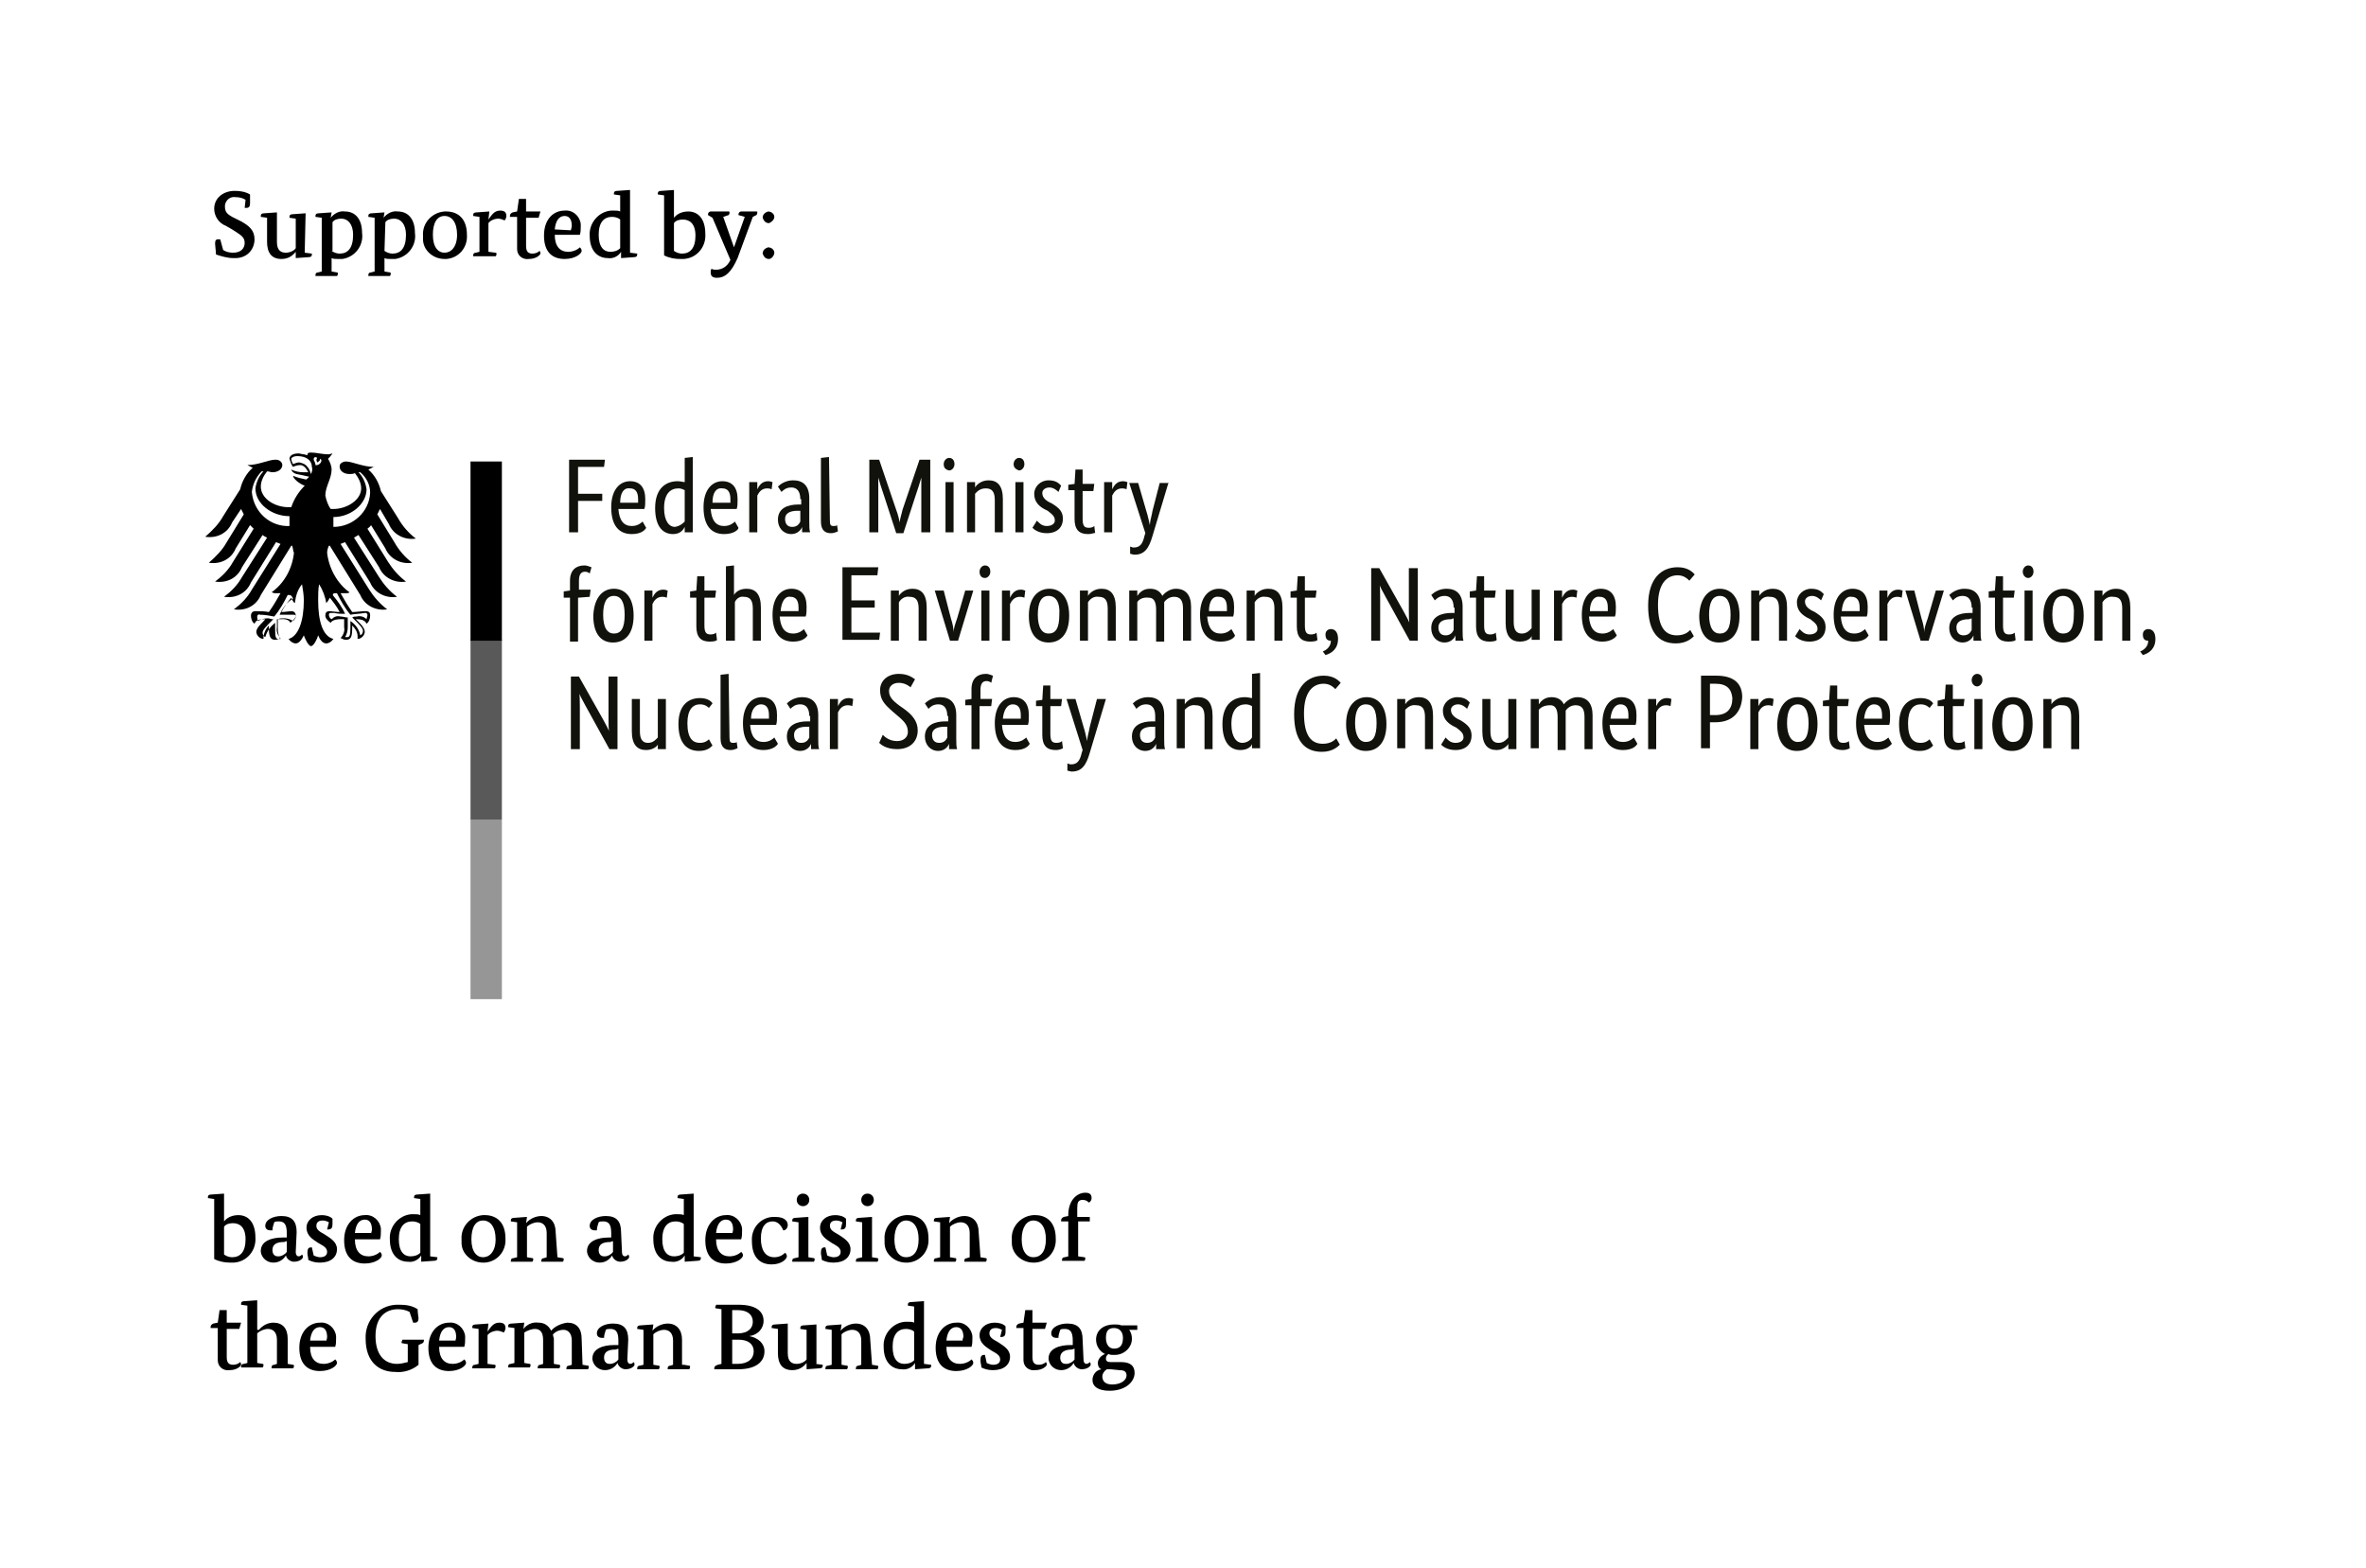 <?xml version="1.0" encoding="utf-8"?>
<!-- Generator: Adobe Illustrator 26.5.0, SVG Export Plug-In . SVG Version: 6.00 Build 0)  -->
<svg version="1.1" id="Ebene_1" xmlns="http://www.w3.org/2000/svg" xmlns:xlink="http://www.w3.org/1999/xlink" x="0px" y="0px"
	 viewBox="0 0 264 175" style="enable-background:new 0 0 264 175;" xml:space="preserve">
<style type="text/css">
	.st0{fill:#969696;}
	.st1{fill:#595959;}
	.st2{fill:#12120D;}
</style>
<g>
	<g>
		<path d="M27.4,22.3c-0.3-0.2-0.7-0.3-1.1-0.3c-0.6-0.1-1.1,0.3-1.2,0.9c0,0.1,0,0.1,0,0.2c0,0.7,0.5,0.9,0.8,1.1l1,0.5
			c0.9,0.5,1.5,1,1.5,2c0,1.2-0.9,2.1-2.1,2.1c-0.1,0-0.2,0-0.3,0c-0.6,0-1.3-0.2-1.9-0.4c0-0.3-0.1-1-0.1-1.2
			c0-0.4,0.1-0.5,0.4-0.5c0.1,0,0.2,0,0.2,0.1l0.3,1.1c0.3,0.2,0.7,0.3,1.1,0.3c0.9,0,1.3-0.5,1.3-1.1c0-0.7-0.5-0.9-1.4-1.5
			l-0.7-0.4c-0.8-0.3-1.3-1.1-1.3-1.9c0-1.2,1-2,2.3-2c0.6,0,1.2,0.1,1.7,0.4c0,0,0,0.9,0,1c0,0.3-0.1,0.5-0.4,0.5
			c-0.1,0-0.2,0-0.2,0L27.4,22.3z"/>
		<path d="M34,28.2l0.8,0.1v0.1c0,0.2-0.1,0.3-0.4,0.3L33,28.8v-0.7l0,0c-0.4,0.5-0.9,0.8-1.6,0.8c-1.1,0-1.6-0.7-1.6-1.9v-2.7
			l-0.7-0.1v-0.1c0-0.2,0.1-0.3,0.4-0.3l1.4-0.1V27c0,1,0.5,1.2,1,1.2c0.4,0,0.9-0.2,1.1-0.5v-3.3l-0.7-0.1v-0.1
			c0-0.2,0.1-0.3,0.4-0.3l1.4-0.1L34,28.2z"/>
		<path d="M36.9,24.3L36.9,24.3c0.4-0.5,1-0.8,1.6-0.7c1.1,0,1.9,0.8,1.9,2.4c0.2,1.4-0.8,2.7-2.2,2.9c-0.2,0-0.3,0-0.5,0
			c-0.3,0-0.5,0-0.7-0.1v1.5l0.6,0.1c0.1,0,0.1,0.1,0.1,0.1c0,0.1,0,0.2-0.1,0.3h-2.4v-0.1c0-0.2,0.1-0.3,0.3-0.3l0.4-0.1v-6
			l-0.7-0.1v-0.1c0-0.2,0.1-0.3,0.4-0.3l1.4-0.1L36.9,24.3z M37,28c0.3,0.2,0.6,0.3,0.9,0.3c0.9,0,1.5-0.6,1.5-2.1
			c0-1.2-0.6-1.8-1.3-1.8c-0.4,0-0.8,0.1-1,0.4V28H37z"/>
		<path d="M42.8,24.3L42.8,24.3c0.4-0.5,1-0.8,1.6-0.7c1.1,0,1.9,0.8,1.9,2.4c0.2,1.4-0.8,2.7-2.2,2.9c-0.2,0-0.3,0-0.5,0
			c-0.3,0-0.5,0-0.7-0.1v1.5l0.6,0.1c0.1,0,0.1,0.1,0.1,0.1c0,0.1,0,0.2-0.1,0.3h-2.4v-0.1c0-0.2,0.1-0.3,0.3-0.3l0.4-0.1v-6
			l-0.7-0.1v-0.1c0-0.2,0.1-0.3,0.4-0.3l1.4-0.1L42.8,24.3z M42.9,28c0.3,0.2,0.6,0.3,0.9,0.3c0.9,0,1.5-0.6,1.5-2.1
			c0-1.2-0.6-1.8-1.3-1.8c-0.4,0-0.8,0.1-1,0.4L42.9,28z"/>
		<path d="M52.1,26.2c0.1,1.4-0.9,2.6-2.3,2.7c-0.1,0-0.2,0-0.2,0c-1.3,0-2.4-1-2.4-2.2c0-0.1,0-0.2,0-0.4c-0.1-1.4,1-2.6,2.4-2.7
			c0.1,0,0.1,0,0.2,0C51.1,23.6,52.1,24.4,52.1,26.2z M48.3,26.2c0,1.4,0.6,2,1.3,2s1.4-0.6,1.4-2s-0.6-2.1-1.4-2.1
			S48.3,24.8,48.3,26.2z"/>
		<path d="M54.5,24.5L54.5,24.5c0.3-0.4,0.6-1,1.3-1c0.5,0,0.7,0.2,0.7,0.6c0,0.2-0.1,0.4-0.2,0.5c-0.2-0.1-0.5-0.2-0.7-0.2
			c-0.4,0-0.9,0.2-1.1,0.5v3.2l0.8,0.1c0.1,0,0.1,0.1,0.1,0.1c0,0.1,0,0.2-0.1,0.3h-2.5v-0.1c0-0.2,0.1-0.3,0.3-0.3l0.4-0.1v-3.9
			l-0.7-0.1V24c0-0.2,0.1-0.3,0.4-0.3l1.4-0.1L54.5,24.5z"/>
		<path d="M60.1,24.3h-1.4v3.1c0,0.5,0.1,0.9,0.7,0.9c0.3,0,0.6-0.1,0.8-0.3c0.1,0.1,0.1,0.2,0.1,0.3c0,0.1-0.4,0.6-1.3,0.6
			c-0.7,0.1-1.3-0.4-1.3-1.1c0-0.1,0-0.2,0-0.3v-3.3h-0.8v-0.1c0-0.2,0.1-0.3,0.3-0.4l0.5-0.1l0.2-1.4h0.8v1.4h1.6L60.1,24.3z"/>
		<path d="M61.9,26.2c0,1.3,0.6,1.9,1.5,1.9c0.5,0,1-0.2,1.3-0.5c0.1,0.1,0.2,0.2,0.2,0.4c0,0.3-0.7,0.9-1.9,0.9
			c-1.3,0-2.3-0.7-2.3-2.6s1.1-2.8,2.3-2.8c0.9-0.1,1.7,0.6,1.8,1.5c0,0.1,0,0.2,0,0.3c0,0.3,0,0.6-0.1,0.9
			C64.7,26.2,61.9,26.2,61.9,26.2z M63.7,25.7c0-0.1,0.1-0.3,0.1-0.5c0-0.6-0.2-1.1-0.8-1.1s-1,0.5-1.1,1.5L63.7,25.7z"/>
		<path d="M70.3,28.2l0.8,0.1v0.1c0,0.2-0.1,0.3-0.4,0.3l-1.4,0.1v-0.7l0,0c-0.3,0.5-0.9,0.8-1.5,0.7c-1,0-2-0.7-2-2.5
			c-0.1-1.4,1-2.7,2.4-2.8c0.1,0,0.2,0,0.3,0c0.3,0,0.5,0,0.7,0.1v-1.8l-0.7-0.1v-0.1c0-0.2,0.1-0.3,0.4-0.3l1.4-0.1L70.3,28.2z
			 M69.2,24.5c-0.2-0.2-0.6-0.3-0.9-0.3c-0.9,0-1.5,0.6-1.5,2s0.6,1.9,1.3,1.9c0.4,0,0.8-0.1,1.1-0.4V24.5z"/>
		<path d="M75.2,24.3L75.2,24.3c0.4-0.5,1-0.7,1.6-0.7c1,0,1.9,0.7,1.9,2.5c0.1,1.4-0.9,2.7-2.4,2.8c-0.1,0-0.3,0-0.4,0
			c-0.6,0-1.2-0.1-1.8-0.4v-6.7l-0.7-0.1v-0.1c0-0.2,0.1-0.3,0.4-0.3l1.4-0.1V24.3z M75.2,28c0.3,0.2,0.6,0.3,0.9,0.3
			c0.9,0,1.5-0.6,1.5-2s-0.7-1.8-1.4-1.8c-0.4,0-0.8,0.1-1,0.4V28z"/>
		<path d="M84,24.2l-1.7,4.6C81.6,30.4,80.9,31,80,31c-0.5,0-0.7-0.2-0.7-0.6c0-0.2,0-0.3,0.1-0.4c0.2,0.1,0.3,0.1,0.5,0.1
			c0.7,0,1.3-0.4,1.6-1.1l-2-4.7L79,24v-0.1c0-0.1,0.1-0.3,0.3-0.3l0,0h2c0.1,0,0.1,0,0.1,0.1s0,0.2-0.1,0.3l-0.6,0.2l1.2,3.4l0,0
			l1.2-3.4L82.4,24v-0.1c0-0.1,0.1-0.3,0.3-0.3l0,0h1.7c0.1,0,0.1,0,0.1,0.1s0,0.2-0.1,0.3L84,24.2z"/>
		<path d="M85.8,24.9c-0.4,0-0.6-0.3-0.7-0.6c0-0.4,0.3-0.6,0.6-0.7l0,0c0.4,0,0.7,0.3,0.7,0.6S86.1,24.8,85.8,24.9L85.8,24.9z
			 M85.8,28.9c-0.4,0-0.6-0.3-0.7-0.6c0-0.4,0.3-0.6,0.6-0.7l0,0c0.4,0,0.7,0.3,0.7,0.6S86.1,28.9,85.8,28.9L85.8,28.9z"/>
	</g>
	<g>
		<path d="M25,136.3L25,136.3c0.4-0.5,1-0.7,1.6-0.7c1,0,1.9,0.7,1.9,2.5c0.1,1.4-0.9,2.7-2.4,2.8c-0.1,0-0.3,0-0.4,0
			c-0.6,0-1.2-0.1-1.8-0.4v-6.7l-0.7-0.1v-0.1c0-0.2,0.1-0.3,0.4-0.3l1.4-0.1V136.3z M25,140c0.3,0.2,0.6,0.3,0.9,0.3
			c0.9,0,1.5-0.6,1.5-2s-0.7-1.8-1.4-1.8c-0.4,0-0.8,0.1-1,0.4V140z"/>
		<path d="M33,139.7c0,0.4,0.2,0.5,0.3,0.5c0.2,0,0.3-0.1,0.4-0.2c0.1,0.1,0.1,0.2,0.1,0.3s-0.3,0.5-1,0.5c-0.4,0-0.8-0.3-0.9-0.7
			l0,0l0,0c-0.3,0.5-0.8,0.8-1.4,0.8c-0.7,0-1.3-0.5-1.4-1.2v-0.1c0-1.1,1.2-1.5,2.4-1.5H32v-0.5c0-1-0.3-1.3-0.9-1.3
			c-0.2,0-0.4,0-0.5,0.1c-0.1,0.3-0.2,0.6-0.2,0.9h-0.2c-0.4,0-0.6-0.2-0.6-0.5c0-0.7,0.9-1.1,1.8-1.1c1.2,0,1.7,0.6,1.7,1.8
			L33,139.7z M31.7,138.6c-0.9,0-1.3,0.3-1.3,0.9c0,0.4,0.2,0.7,0.6,0.7h0.1c0.3,0,0.7-0.2,0.9-0.5v-1.2L31.7,138.6z"/>
		<path d="M36.7,136.4c-0.2-0.1-0.4-0.2-0.7-0.2s-0.7,0.1-0.7,0.6s0.5,0.7,1,1c0.6,0.4,1.3,0.8,1.3,1.6c0,0.9-0.7,1.5-1.9,1.5
			c-0.5,0-0.9-0.1-1.3-0.3c0-0.3-0.1-0.5-0.1-0.8c0-0.4,0.1-0.6,0.4-0.6c0.1,0,0.1,0,0.1,0l0.2,0.9c0.2,0.1,0.5,0.2,0.7,0.2
			c0.5,0,0.8-0.2,0.8-0.6c0-0.5-0.5-0.7-1-1c-0.6-0.4-1.3-0.8-1.3-1.7c0-0.8,0.7-1.4,1.7-1.4c0.4,0,0.9,0.1,1.2,0.4
			c0,0.2,0,0.4,0,0.6c0,0.4-0.1,0.6-0.5,0.6h-0.1L36.7,136.4z"/>
		<path d="M39.6,138.3c0,1.3,0.6,1.9,1.5,1.9c0.5,0,1-0.2,1.3-0.5c0.1,0.1,0.2,0.2,0.2,0.4c0,0.3-0.7,0.9-1.9,0.9
			c-1.3,0-2.3-0.7-2.3-2.6c0-1.8,1.1-2.8,2.3-2.8c0.9-0.1,1.7,0.6,1.8,1.5c0,0.1,0,0.2,0,0.3c0,0.3,0,0.6-0.1,0.9L39.6,138.3
			L39.6,138.3z M41.4,137.7c0-0.1,0.1-0.3,0.1-0.5c0-0.6-0.2-1.1-0.8-1.1s-1,0.5-1.1,1.5h1.8V137.7z"/>
		<path d="M48,140.2l0.8,0.1v0.1c0,0.2-0.1,0.3-0.4,0.3l-1.4,0.1v-0.7l0,0c-0.3,0.5-0.9,0.8-1.5,0.7c-1,0-2-0.7-2-2.5
			c-0.1-1.4,1-2.7,2.4-2.8c0.1,0,0.2,0,0.3,0c0.3,0,0.5,0,0.7,0.1v-1.8l-0.7-0.1v-0.1c0-0.2,0.1-0.3,0.4-0.3l1.4-0.1V140.2z
			 M46.9,136.6c-0.2-0.2-0.6-0.3-0.9-0.3c-0.9,0-1.5,0.6-1.5,2s0.6,1.9,1.3,1.9c0.4,0,0.8-0.1,1.1-0.4L46.9,136.6z"/>
		<path d="M56.4,138.2c0.1,1.4-0.9,2.6-2.3,2.7c-0.1,0-0.2,0-0.2,0c-1.3,0-2.4-1-2.4-2.2c0-0.1,0-0.2,0-0.4c-0.1-1.4,1-2.6,2.4-2.7
			c0.1,0,0.1,0,0.2,0C55.4,135.6,56.4,136.4,56.4,138.2z M52.6,138.3c0,1.4,0.6,2,1.3,2s1.4-0.6,1.4-2s-0.6-2.1-1.4-2.1
			S52.6,136.9,52.6,138.3L52.6,138.3z"/>
		<path d="M62.2,140.3l0.6,0.1c0.1,0,0.1,0.1,0.1,0.1c0,0.1,0,0.2-0.1,0.3h-2.4v-0.1c0-0.2,0.1-0.3,0.3-0.3l0.3-0.1v-2.7
			c0-0.9-0.5-1.2-1-1.2c-0.4,0-0.9,0.2-1.2,0.5v3.4l0.6,0.1c0.1,0,0.1,0.1,0.1,0.1c0,0.1,0,0.2-0.1,0.3H57v-0.1
			c0-0.2,0.1-0.3,0.3-0.3l0.4-0.1v-3.9l-0.7-0.1v-0.1c0-0.2,0.1-0.3,0.4-0.3l1.4-0.1l-0.1,0.7l0,0c0.4-0.5,1.1-0.8,1.7-0.8
			c1,0,1.6,0.7,1.6,1.8L62.2,140.3z"/>
		<path d="M69.4,139.7c0,0.4,0.2,0.5,0.3,0.5c0.2,0,0.3-0.1,0.4-0.2c0.1,0.1,0.1,0.2,0.1,0.3s-0.3,0.5-1,0.5c-0.4,0-0.8-0.3-0.9-0.7
			l0,0l0,0c-0.3,0.5-0.8,0.8-1.4,0.8c-0.7,0-1.3-0.5-1.4-1.2v-0.1c0-1.1,1.2-1.5,2.4-1.5h0.3v-0.5c0-1-0.3-1.3-0.9-1.3
			c-0.2,0-0.4,0-0.5,0.1c-0.1,0.3-0.2,0.6-0.2,0.9h-0.2c-0.4,0-0.6-0.2-0.6-0.5c0-0.7,0.9-1.1,1.8-1.1c1.2,0,1.7,0.6,1.7,1.8
			L69.4,139.7z M68.1,138.6c-0.9,0-1.3,0.3-1.3,0.9c0,0.4,0.2,0.7,0.6,0.7h0.1c0.3,0,0.7-0.2,0.9-0.5v-1.2L68.1,138.6z"/>
		<path d="M77.4,140.2l0.8,0.1v0.1c0,0.2-0.1,0.3-0.4,0.3l-1.4,0.1v-0.7l0,0c-0.3,0.5-0.9,0.8-1.5,0.7c-1,0-2-0.7-2-2.5
			c-0.1-1.4,1-2.7,2.4-2.8c0.1,0,0.2,0,0.3,0c0.3,0,0.5,0,0.7,0.1v-1.8l-0.7-0.1v-0.1c0-0.2,0.1-0.3,0.4-0.3l1.4-0.1L77.4,140.2z
			 M76.3,136.6c-0.2-0.2-0.6-0.3-0.9-0.3c-0.9,0-1.5,0.6-1.5,2s0.6,1.9,1.3,1.9c0.4,0,0.8-0.1,1.1-0.4V136.6z"/>
		<path d="M79.9,138.3c0,1.3,0.6,1.9,1.5,1.9c0.5,0,1-0.2,1.3-0.5c0.1,0.1,0.2,0.2,0.2,0.4c0,0.3-0.7,0.9-1.9,0.9
			c-1.3,0-2.3-0.7-2.3-2.6c0-1.8,1.1-2.8,2.3-2.8c0.9-0.1,1.7,0.6,1.8,1.5c0,0.1,0,0.2,0,0.3c0,0.3,0,0.6-0.1,0.9L79.9,138.3
			L79.9,138.3z M81.7,137.7c0-0.1,0.1-0.3,0.1-0.5c0-0.6-0.2-1.1-0.8-1.1c-0.6,0-1,0.5-1.1,1.5h1.8V137.7z"/>
		<path d="M86.2,136.3c-0.7,0-1.3,0.5-1.3,1.9c0,1.3,0.5,2.1,1.5,2.1c0.5,0,0.9-0.2,1.2-0.5c0.1,0.1,0.2,0.2,0.2,0.4
			c0,0.3-0.6,0.9-1.7,0.9c-1.4,0-2.2-0.9-2.2-2.6c-0.1-1.4,0.9-2.6,2.3-2.7c0.1,0,0.2,0,0.3,0c1.2,0,1.4,0.6,1.4,0.9
			c0,0.3-0.2,0.6-0.5,0.6C87.1,136.6,86.7,136.3,86.2,136.3z"/>
		<path d="M90.2,140.3l0.6,0.1c0.1,0,0.1,0.1,0.1,0.1c0,0.1,0,0.2-0.1,0.3h-2.4v-0.1c0-0.2,0.1-0.3,0.3-0.3l0.4-0.1v-3.9l-0.7-0.1
			v-0.1c0-0.2,0.1-0.3,0.4-0.3l1.4-0.1L90.2,140.3z M89.6,134.6c-0.4,0-0.7-0.3-0.7-0.7s0.3-0.7,0.7-0.7l0,0c0.4,0,0.7,0.3,0.7,0.7
			C90.3,134.3,90,134.6,89.6,134.6C89.7,134.6,89.6,134.6,89.6,134.6z"/>
		<path d="M94,136.4c-0.2-0.1-0.4-0.2-0.7-0.2c-0.3,0-0.7,0.1-0.7,0.6s0.5,0.7,1,1c0.6,0.4,1.3,0.8,1.3,1.6c0,0.9-0.7,1.5-1.9,1.5
			c-0.5,0-0.9-0.1-1.3-0.3c0-0.3-0.1-0.5-0.1-0.8c0-0.4,0.1-0.6,0.4-0.6c0.1,0,0.1,0,0.1,0l0.2,0.9c0.2,0.1,0.5,0.2,0.7,0.2
			c0.5,0,0.8-0.2,0.8-0.6c0-0.5-0.5-0.7-1-1c-0.6-0.4-1.3-0.8-1.3-1.7c0-0.8,0.7-1.4,1.7-1.4c0.4,0,0.9,0.1,1.2,0.4
			c0,0.2,0,0.4,0,0.6c0,0.4-0.1,0.6-0.5,0.6h-0.1L94,136.4z"/>
		<path d="M97.3,140.3l0.6,0.1c0.1,0,0.1,0.1,0.1,0.1c0,0.1,0,0.2-0.1,0.3h-2.4v-0.1c0-0.2,0.1-0.3,0.3-0.3l0.4-0.1v-3.9l-0.7-0.1
			v-0.1c0-0.2,0.1-0.3,0.4-0.3l1.4-0.1L97.3,140.3z M96.8,134.6c-0.4,0-0.7-0.3-0.7-0.7s0.3-0.7,0.7-0.7l0,0c0.4,0,0.7,0.3,0.7,0.7
			S97.2,134.6,96.8,134.6L96.8,134.6z"/>
		<path d="M103.6,138.2c0.1,1.4-0.9,2.6-2.3,2.7c-0.1,0-0.2,0-0.2,0c-1.3,0-2.4-1-2.4-2.2c0-0.1,0-0.2,0-0.4c-0.1-1.4,1-2.6,2.4-2.7
			c0.1,0,0.1,0,0.2,0C102.6,135.6,103.6,136.4,103.6,138.2z M99.8,138.3c0,1.4,0.6,2,1.3,2c0.8,0,1.4-0.6,1.4-2s-0.6-2.1-1.4-2.1
			C100.4,136.2,99.8,136.9,99.8,138.3L99.8,138.3z"/>
		<path d="M109.4,140.3l0.6,0.1c0.1,0,0.1,0.1,0.1,0.1c0,0.1,0,0.2-0.1,0.3h-2.4v-0.1c0-0.2,0.1-0.3,0.3-0.3l0.3-0.1v-2.7
			c0-0.9-0.5-1.2-1-1.2c-0.4,0-0.9,0.2-1.2,0.5v3.4l0.6,0.1c0.1,0,0.1,0.1,0.1,0.1c0,0.1,0,0.2-0.1,0.3h-2.4v-0.1
			c0-0.2,0.1-0.3,0.3-0.3l0.4-0.1v-3.9l-0.7-0.1v-0.1c0-0.2,0.1-0.3,0.4-0.3l1.4-0.1l-0.1,0.7l0,0c0.4-0.5,1.1-0.8,1.7-0.8
			c1,0,1.6,0.7,1.6,1.8L109.4,140.3z"/>
		<path d="M117.8,138.2c0.1,1.4-0.9,2.6-2.3,2.7c-0.1,0-0.2,0-0.2,0c-1.3,0-2.4-1-2.4-2.2c0-0.1,0-0.2,0-0.4c-0.1-1.4,1-2.6,2.4-2.7
			c0.1,0,0.1,0,0.2,0C116.8,135.6,117.8,136.4,117.8,138.2z M114,138.3c0,1.4,0.6,2,1.3,2c0.8,0,1.4-0.6,1.4-2s-0.6-2.1-1.4-2.1
			C114.6,136.2,114,136.9,114,138.3L114,138.3z"/>
		<path d="M121.6,136.3h-1.3v3.9l0.7,0.1c0.1,0,0.1,0.1,0.1,0.1c0,0.1,0,0.2-0.1,0.3h-2.5v-0.1c0-0.2,0.1-0.3,0.3-0.3l0.4-0.1v-3.9
			h-0.8v-0.1c0-0.2,0.1-0.3,0.3-0.4l0.5-0.1v-0.1c0-1.7,1-2.5,1.9-2.5c0.5,0,0.7,0.2,0.7,0.6c0,0.2-0.1,0.4-0.3,0.5
			c-0.2-0.2-0.4-0.3-0.7-0.3c-0.5,0-0.6,0.3-0.6,0.9c0,0.3,0,1,0,1h1.4V136.3z"/>
		<path d="M26.7,148.3h-1.4v3.1c0,0.5,0.1,0.9,0.7,0.9c0.3,0,0.6-0.1,0.8-0.3c0.1,0.1,0.1,0.2,0.1,0.3s-0.4,0.6-1.3,0.6
			c-0.7,0.1-1.3-0.4-1.3-1.1c0-0.1,0-0.2,0-0.3v-3.3h-0.8v-0.1c0-0.2,0.1-0.3,0.3-0.4l0.5-0.1l0.2-1.4h0.8v1.4h1.6L26.7,148.3z"/>
		<path d="M28.9,148.4L28.9,148.4c0.4-0.5,1-0.8,1.6-0.8c1,0,1.6,0.6,1.6,1.8v2.8l0.6,0.1c0.1,0,0.1,0.1,0.1,0.1
			c0,0.1,0,0.2-0.1,0.3h-2.4v-0.1c0-0.2,0.1-0.3,0.3-0.3l0.3-0.1v-2.7c0-0.9-0.5-1.2-1-1.2c-0.4,0-0.9,0.2-1.2,0.5v3.3l0.6,0.1
			c0.1,0,0.1,0.1,0.1,0.1c0,0.1,0,0.2-0.1,0.3h-2.4v-0.1c0-0.2,0.1-0.3,0.3-0.3l0.4-0.1v-6.4l-0.7-0.1v-0.1c0-0.2,0.1-0.3,0.4-0.3
			l1.4-0.1v3.3H28.9z"/>
		<path d="M34.6,150.3c0,1.3,0.6,1.9,1.5,1.9c0.5,0,1-0.2,1.3-0.5c0.1,0.1,0.2,0.2,0.2,0.4c0,0.3-0.7,0.9-1.9,0.9
			c-1.3,0-2.3-0.7-2.3-2.6c0-1.8,1.1-2.8,2.3-2.8c0.9-0.1,1.7,0.6,1.8,1.5c0,0.1,0,0.2,0,0.3c0,0.3,0,0.6-0.1,0.9L34.6,150.3
			L34.6,150.3z M36.4,149.7c0-0.1,0.1-0.3,0.1-0.5c0-0.6-0.2-1.1-0.8-1.1s-1,0.5-1.1,1.5h1.8V149.7z"/>
		<path d="M45.7,146.4c-0.4-0.2-0.8-0.3-1.3-0.3c-1.3,0-2.5,0.8-2.5,3c0,2.1,1,3.1,2.4,3.1c0.4,0,0.8-0.1,1.2-0.2v-2l-0.6-0.1
			c-0.1,0-0.1-0.1-0.1-0.1c0-0.1,0.1-0.2,0.1-0.3h2.4v0.1c0,0.2-0.1,0.3-0.4,0.4l-0.2,0.1v2.2c-0.7,0.6-1.7,0.9-2.6,0.8
			c-1.8,0-3.3-1.1-3.3-3.7c-0.1-2,1.4-3.7,3.4-3.8c0.1,0,0.3,0,0.4,0c0.7,0,1.4,0.1,2,0.5c0,0.3,0.1,1,0.1,1c0,0.3-0.1,0.5-0.4,0.5
			c-0.1,0-0.2,0-0.2,0L45.7,146.4z"/>
		<path d="M49,150.3c0,1.3,0.6,1.9,1.5,1.9c0.5,0,1-0.2,1.3-0.5c0.1,0.1,0.2,0.2,0.2,0.4c0,0.3-0.7,0.9-1.9,0.9
			c-1.3,0-2.3-0.7-2.3-2.6c0-1.8,1.1-2.8,2.3-2.8c0.9-0.1,1.7,0.6,1.8,1.5c0,0.1,0,0.2,0,0.3c0,0.3,0,0.6-0.1,0.9L49,150.3L49,150.3
			z M50.8,149.7c0-0.1,0.1-0.3,0.1-0.5c0-0.6-0.2-1.1-0.8-1.1s-1,0.5-1.1,1.5h1.8V149.7z"/>
		<path d="M54.4,148.6L54.4,148.6c0.3-0.4,0.6-1,1.3-1c0.5,0,0.7,0.2,0.7,0.6c0,0.2-0.1,0.4-0.2,0.5c-0.2-0.1-0.5-0.2-0.7-0.2
			c-0.4,0-0.9,0.2-1.1,0.5v3.2l0.8,0.1c0.1,0,0.1,0.1,0.1,0.1c0,0.1,0,0.2-0.1,0.3h-2.5v-0.1c0-0.2,0.1-0.3,0.3-0.3l0.4-0.1v-3.9
			l-0.7-0.1v-0.1c0-0.2,0.1-0.3,0.4-0.3l1.4-0.1L54.4,148.6z"/>
		<path d="M65,152.3l0.6,0.1c0.1,0,0.1,0.1,0.1,0.1c0,0.1,0,0.2-0.1,0.3h-2.4v-0.1c0-0.2,0.1-0.3,0.3-0.3l0.3-0.1v-2.7
			c0-0.9-0.5-1.2-0.9-1.2c-0.5,0-0.9,0.2-1.2,0.5c0,0.2,0.1,0.4,0.1,0.5v2.8l0.6,0.1c0.1,0,0.1,0.1,0.1,0.1c0,0.1,0,0.2-0.1,0.3H60
			v-0.1c0-0.2,0.1-0.3,0.3-0.3l0.3-0.1v-2.7c0-0.9-0.4-1.2-0.9-1.2c-0.4,0-0.9,0.2-1.2,0.4v3.4l0.6,0.1c0.1,0,0.1,0.1,0.1,0.1
			c0,0.1,0,0.2-0.1,0.3h-2.4v-0.1c0-0.2,0.1-0.3,0.3-0.3l0.4-0.1v-3.9l-0.7-0.1V148c0-0.2,0.1-0.3,0.4-0.3l1.4-0.1l-0.1,0.7l0,0
			c0.4-0.5,1-0.8,1.7-0.7c0.6,0,1.1,0.3,1.4,0.9c0.4-0.5,1.1-0.8,1.8-0.9c1,0,1.6,0.6,1.6,1.8L65,152.3z"/>
		<path d="M70,151.7c0,0.4,0.2,0.5,0.3,0.5c0.2,0,0.3-0.1,0.4-0.2c0.1,0.1,0.1,0.2,0.1,0.3s-0.3,0.5-1,0.5c-0.4,0-0.8-0.3-0.9-0.7
			l0,0l0,0c-0.3,0.5-0.8,0.8-1.4,0.8c-0.7,0-1.3-0.5-1.4-1.2v-0.1c0-1.1,1.2-1.5,2.4-1.5H69v-0.5c0-1-0.3-1.3-0.9-1.3
			c-0.2,0-0.4,0-0.5,0.1c-0.1,0.3-0.2,0.6-0.2,0.9h-0.2c-0.4,0-0.6-0.2-0.6-0.5c0-0.7,0.9-1.1,1.8-1.1c1.2,0,1.7,0.6,1.7,1.8
			L70,151.7z M68.7,150.6c-0.9,0-1.3,0.3-1.3,0.9c0,0.4,0.2,0.7,0.6,0.7h0.1c0.3,0,0.7-0.2,0.9-0.5v-1.2L68.7,150.6z"/>
		<path d="M76.3,152.3l0.6,0.1c0.1,0,0.1,0.1,0.1,0.1c0,0.1,0,0.2-0.1,0.3h-2.4v-0.1c0-0.2,0.1-0.3,0.3-0.3l0.3-0.1v-2.7
			c0-0.9-0.5-1.2-1-1.2c-0.4,0-0.9,0.2-1.2,0.5v3.4l0.6,0.1c0.1,0,0.1,0.1,0.1,0.1c0,0.1,0,0.2-0.1,0.3h-2.4v-0.1
			c0-0.2,0.1-0.3,0.3-0.3l0.4-0.1v-3.9l-0.7-0.1v-0.1c0-0.2,0.1-0.3,0.4-0.3l1.4-0.1l-0.1,0.7l0,0c0.4-0.5,1.1-0.8,1.7-0.8
			c1,0,1.6,0.7,1.6,1.8v2.8L76.3,152.3L76.3,152.3z"/>
		<path d="M83.6,149.1L83.6,149.1c1,0.2,1.7,0.8,1.7,1.7c0,1.2-1,2-2.9,2h-2.7v-0.1c0-0.2,0.1-0.3,0.4-0.4l0.4-0.1v-6.1l-0.6-0.1
			c-0.1,0-0.1-0.1-0.1-0.1c0-0.1,0.1-0.2,0.1-0.3h2.5c1.9,0,2.8,0.7,2.8,1.8C85.2,148.3,84.5,149,83.6,149.1z M82.3,146.2h-0.6v2.6
			h0.6c1.2,0,1.7-0.6,1.7-1.3C84,146.7,83.4,146.2,82.3,146.2z M82.4,149.5h-0.7v2.7h0.6c1.2,0,1.8-0.6,1.8-1.4
			C84.1,150,83.5,149.5,82.4,149.5L82.4,149.5z"/>
		<path d="M91,152.2l0.8,0.1v0.1c0,0.2-0.1,0.3-0.4,0.3l-1.4,0.1v-0.7l0,0c-0.4,0.5-0.9,0.8-1.6,0.8c-1.1,0-1.6-0.7-1.6-1.9v-2.7
			l-0.7-0.1v-0.1c0-0.2,0.1-0.3,0.4-0.3l1.4-0.1v3.3c0,1,0.5,1.2,1,1.2c0.4,0,0.9-0.2,1.1-0.5v-3.3l-0.7-0.1v-0.1
			c0-0.2,0.1-0.3,0.4-0.3l1.4-0.1v4.4L91,152.2L91,152.2z"/>
		<path d="M97.3,152.3l0.6,0.1c0.1,0,0.1,0.1,0.1,0.1c0,0.1,0,0.2-0.1,0.3h-2.4v-0.1c0-0.2,0.1-0.3,0.3-0.3l0.3-0.1v-2.7
			c0-0.9-0.5-1.2-1-1.2c-0.4,0-0.9,0.2-1.2,0.5v3.4l0.6,0.1c0.1,0,0.1,0.1,0.1,0.1c0,0.1,0,0.2-0.1,0.3h-2.4v-0.1
			c0-0.2,0.1-0.3,0.3-0.3l0.4-0.1v-3.9l-0.7-0.1v-0.1c0-0.2,0.1-0.3,0.4-0.3l1.4-0.1l-0.1,0.7l0,0c0.4-0.5,1.1-0.8,1.7-0.8
			c1,0,1.6,0.7,1.6,1.8L97.3,152.3z"/>
		<path d="M103.1,152.2l0.8,0.1v0.1c0,0.2-0.1,0.3-0.4,0.3l-1.4,0.1v-0.7l0,0c-0.3,0.5-0.9,0.8-1.5,0.7c-1,0-2-0.7-2-2.5
			c-0.1-1.4,1-2.7,2.4-2.8c0.1,0,0.2,0,0.3,0c0.3,0,0.5,0,0.7,0.1v-1.8l-0.7-0.1v-0.1c0-0.2,0.1-0.3,0.4-0.3l1.4-0.1L103.1,152.2z
			 M102,148.6c-0.2-0.2-0.6-0.3-0.9-0.3c-0.9,0-1.5,0.6-1.5,2s0.6,1.9,1.3,1.9c0.4,0,0.8-0.1,1.1-0.4V148.6z"/>
		<path d="M105.6,150.3c0,1.3,0.6,1.9,1.5,1.9c0.5,0,1-0.2,1.3-0.5c0.1,0.1,0.2,0.2,0.2,0.4c0,0.3-0.7,0.9-1.9,0.9
			c-1.3,0-2.3-0.7-2.3-2.6c0-1.8,1.1-2.8,2.3-2.8c0.9-0.1,1.7,0.6,1.8,1.5c0,0.1,0,0.2,0,0.3c0,0.3,0,0.6-0.1,0.9L105.6,150.3
			L105.6,150.3z M107.4,149.7c0-0.1,0-0.3,0.1-0.5c0-0.6-0.2-1.1-0.8-1.1c-0.6,0-1,0.5-1.1,1.5h1.8V149.7z"/>
		<path d="M111.8,148.4c-0.2-0.1-0.4-0.2-0.7-0.2c-0.3,0-0.7,0.1-0.7,0.6s0.5,0.7,1,1c0.6,0.4,1.3,0.8,1.3,1.6
			c0,0.9-0.7,1.5-1.9,1.5c-0.5,0-0.9-0.1-1.3-0.3c0-0.3-0.1-0.5-0.1-0.8c0-0.4,0.1-0.6,0.4-0.6c0.1,0,0.1,0,0.1,0l0.2,0.9
			c0.2,0.1,0.5,0.2,0.7,0.2c0.5,0,0.8-0.2,0.8-0.6c0-0.5-0.5-0.7-1-1c-0.6-0.4-1.3-0.8-1.3-1.7c0-0.8,0.7-1.4,1.7-1.4
			c0.4,0,0.9,0.1,1.2,0.4c0,0.2,0,0.4,0,0.6c0,0.4-0.1,0.6-0.5,0.6h-0.1L111.8,148.4z"/>
		<path d="M116.6,148.3h-1.4v3.1c0,0.5,0.1,0.9,0.7,0.9c0.3,0,0.6-0.1,0.8-0.3c0.1,0.1,0.1,0.2,0.1,0.3s-0.4,0.6-1.3,0.6
			c-0.7,0.1-1.3-0.4-1.3-1.1c0-0.1,0-0.2,0-0.3v-3.3h-0.8v-0.1c0-0.2,0.1-0.3,0.3-0.4l0.5-0.1l0.2-1.4h0.8v1.4h1.6L116.6,148.3z"/>
		<path d="M120.9,151.7c0,0.4,0.2,0.5,0.3,0.5c0.2,0,0.3-0.1,0.4-0.2c0.1,0.1,0.1,0.2,0.1,0.3s-0.3,0.5-1,0.5
			c-0.4,0-0.8-0.3-0.9-0.7l0,0l0,0c-0.3,0.5-0.8,0.8-1.4,0.8c-0.7,0-1.3-0.5-1.4-1.2v-0.1c0-1.1,1.2-1.5,2.4-1.5h0.3v-0.5
			c0-1-0.3-1.3-0.9-1.3c-0.2,0-0.4,0-0.5,0.1c-0.1,0.3-0.2,0.6-0.2,0.9h-0.2c-0.4,0-0.6-0.2-0.6-0.5c0-0.7,0.9-1.1,1.8-1.1
			c1.2,0,1.7,0.6,1.7,1.8L120.9,151.7z M119.6,150.6c-0.8,0-1.3,0.3-1.3,0.9c0,0.4,0.2,0.7,0.6,0.7h0.1c0.3,0,0.7-0.2,0.9-0.5v-1.2
			L119.6,150.6z"/>
		<path d="M126.9,148.4H126c0.2,0.3,0.3,0.6,0.3,1c0,1-0.9,1.8-1.9,1.8c-0.1,0-0.1,0-0.2,0c-0.2,0-0.3,0-0.5-0.1
			c-0.2,0.1-0.3,0.3-0.3,0.5c0,0.3,0.2,0.4,0.5,0.4h1.2c1,0,1.5,0.4,1.5,1.2c0,1-1,2-2.8,2c-1.3,0-1.9-0.5-1.9-1.2
			c0-0.6,0.4-1.1,1-1.2l0,0c-0.3-0.1-0.4-0.4-0.4-0.7c0-0.4,0.3-0.8,0.8-1l0,0c-0.6-0.3-1-0.9-1-1.6c0-1.1,0.9-1.7,2-1.7
			c0.3,0,0.6,0,0.8,0.1h1.8V148.4z M123.9,152.8c-0.1,0-0.3,0-0.4,0c-0.3,0.2-0.5,0.5-0.5,0.8c0,0.5,0.3,0.9,1.1,0.9
			c1,0,1.6-0.5,1.6-1c0-0.4-0.2-0.6-0.8-0.6L123.9,152.8z M123.4,149.3c0,0.8,0.4,1.2,0.9,1.2c0.6,0,1-0.3,1-1.2
			c0-0.7-0.4-1.1-1-1.1S123.4,148.5,123.4,149.3z"/>
	</g>
</g>
<g>
	<path d="M43.4,58.5c0.5,1.2,1.8,1.8,3,1.6c-0.8-0.6-1.5-1.4-2-2.3l-1.9-3c-0.2-0.9-0.7-1.8-1.4-2.4c0.2-0.1,0.4-0.2,0.6-0.3
		c-1.2,0-2.4-0.6-3.1-0.6c-0.3,0-0.7,0.2-0.7,0.5c0,0,0,0,0,0.1c0,0.4,0.4,0.8,1.1,0.8c0.2,0,0.4,0,0.6-0.1c0.4,0.5,0.7,1.1,0.7,1.7
		c0,1.3-1.6,2.3-3.1,2.3c-0.1,0-0.2,0-0.3,0c-0.3-0.4-0.5-1-0.6-1.5c0-1,0.7-1.9,0.7-2.9c0-0.4-0.2-0.9-0.4-1.2
		c0.2-0.2,0.3-0.3,0.5-0.6c-0.1,0-0.3,0.1-0.4,0.1c-0.8,0-1.4-0.2-2-0.2c-0.3,0-0.4,0.1-0.4,0.2v0.1c-0.1,0-0.3-0.1-0.4-0.1
		c-0.2,0-0.4-0.1-0.6-0.1c-0.7,0-1,0.3-1,0.6c0.1,0.3,0.2,0.7,0.4,0.9c0.2-0.1,0.5-0.2,0.8-0.2c0.4,0,0.7,0.4,0.9,0.8
		c-0.2,0-0.4,0-0.6,0c-0.4,0-0.9-0.1-1.3-0.3l0,0c0,0.1,0.2,0.4,0.6,0.5c0.5,0.1,1,0.2,1.4,0.3c-0.1,0.1-0.2,0.2-0.3,0.3h-0.1
		c-0.5-0.1-0.9-0.2-1.4-0.4l0,0c0,0.3,0.7,0.9,1.3,1.1c-0.7,0.7-1.2,1.5-1.5,2.4c-0.1,0-0.2,0-0.3,0c-1.6,0-3.1-1-3.1-2.3
		c0-0.6,0.3-1.2,0.7-1.7c0.2,0,0.4,0.1,0.6,0.1c0.7,0,1.1-0.4,1.1-0.8c0-0.3-0.3-0.6-0.7-0.6c0,0,0,0-0.1,0c-0.7,0-1.9,0.6-3.1,0.6
		c0.2,0.1,0.4,0.2,0.6,0.3c-0.7,0.6-1.2,1.5-1.4,2.4l-1.9,3c-0.5,0.9-1.2,1.6-2,2.3c1.3,0.2,2.5-0.4,3-1.6l1-1.5
		c0.1,0.2,0.2,0.4,0.3,0.6l-1.9,3.1c-0.5,0.9-1.2,1.6-2,2.3c1.3,0.2,2.5-0.4,3-1.6l1.6-2.6c0.1,0.1,0.3,0.3,0.4,0.4L26,62.7
		c-0.5,0.9-1.2,1.6-2,2.2c1.3,0.2,2.5-0.4,3-1.6l2.3-3.6c0.1,0.1,0.3,0.2,0.5,0.3L27,64.4c-0.5,0.9-1.2,1.6-2,2.2
		c1.3,0.2,2.5-0.4,3-1.6l2.8-4.5c0.2,0.1,0.3,0.1,0.5,0.2l-3.2,5.1c-0.5,0.9-1.2,1.6-2,2.2c1.3,0.2,2.5-0.4,3-1.6l3.4-5.5h0.1
		c0.1,0.3,0.1,0.6,0.2,0.8c-0.2,1.8-1.1,3.4-2.5,4.4c0.1,0,0.2,0.1,0.4,0.1c0.2,0,0.4,0,0.6,0c-0.4,0.7-0.8,1.4-1.3,2.1
		c-0.5-0.1-1-0.1-1.5-0.1c-0.4,0-0.5,0.3-0.5,0.5c0,0.3,0.1,0.7,0.4,0.9c0.1-0.2,0.2-0.5,1.1-0.5c0,0,0,0,0.1,0
		c-0.2,0.3-1,0.9-1,1.4c0,0.4,0.4,0.8,0.8,0.8c0-0.1,0-0.2,0-0.3c0.1-0.5,0.3-0.9,0.6-1.2c0,0.1,0,0.1,0,0.2c0,0.9,0.1,1.4,0.7,1.4
		c0.2,0,0.4-0.1,0.6-0.2c-0.3-0.3-0.5-0.7-0.4-1.2c0-0.1,0-0.3,0-0.5c0-0.1,0-0.3,0-0.4c0.2,0,0.3,0,0.5,0c0,0,0.8-0.1,1,0.4
		c0.2-0.2,0.6-0.5,0.6-0.8c0-0.2-0.1-0.5-0.5-0.5c-0.2,0-0.7,0.1-1.1,0.1c0.3-0.6,0.7-1.1,1.1-1.6c0.1,0.2,0.2,0.5,0.4,0.6
		c0.1-0.8,0.3-1.5,0.8-2.1c0.1,0.6,0.2,1.2,0.2,1.8c0,2.3-0.6,4-1.7,4.3c0.2,0.3,0.5,0.5,0.8,0.5c0.4,0,0.7-0.5,0.9-0.9
		c0.1,0.3,0.5,1.2,0.8,1.2s0.7-0.8,0.8-1.2c0.2,0.5,0.5,0.9,0.9,0.9c0.3,0,0.6-0.2,0.8-0.5c-1.2-0.3-1.7-2-1.7-4.3
		c0-0.6,0-1.2,0.1-1.8c0.4,0.6,0.7,1.4,0.8,2.1c0.2-0.2,0.3-0.4,0.4-0.6c0.4,0.5,0.8,1,1.1,1.6c-0.4,0-0.9-0.1-1.1-0.1
		c-0.4,0-0.5,0.2-0.5,0.5s0.3,0.6,0.6,0.8c0.2-0.4,1-0.4,1-0.4c0.2,0,0.3,0,0.5,0c0,0.1,0,0.3,0,0.4c0,0.2,0,0.3,0,0.5
		c0.1,0.4-0.1,0.9-0.4,1.2c0.2,0.1,0.4,0.2,0.6,0.2c0.6,0,0.7-0.4,0.7-1.4c0-0.1,0-0.1,0-0.2c0.3,0.3,0.6,0.7,0.6,1.2
		c0,0.1,0,0.2,0,0.3c0.4,0,0.8-0.4,0.8-0.8c0-0.5-0.7-1.1-1-1.4h0.1c0.8,0,1,0.3,1.1,0.5c0.3-0.2,0.4-0.6,0.4-0.9
		c0-0.2,0-0.5-0.5-0.5s-1,0.1-1.5,0.1c-0.5-0.7-0.9-1.4-1.3-2.1c0.2,0,0.4,0,0.6,0c0.1,0,0.3,0,0.4-0.1c-1.4-1-2.3-2.7-2.5-4.4
		c0-0.3,0.1-0.6,0.2-0.8h0.1l3.4,5.5c0.5,1.2,1.8,1.8,3,1.6c-0.8-0.6-1.5-1.4-2-2.2L38,60.7c0.2-0.1,0.3-0.1,0.5-0.2l2.8,4.5
		c0.5,1.2,1.8,1.8,3,1.6c-0.8-0.6-1.5-1.4-2-2.2L39.5,60c0.2-0.1,0.3-0.2,0.5-0.3l2.3,3.6c0.5,1.2,1.8,1.8,3,1.6
		c-0.8-0.6-1.5-1.4-2-2.2L41,59c0.1-0.1,0.3-0.2,0.4-0.4l1.6,2.6c0.5,1.2,1.8,1.8,3,1.6c-0.8-0.6-1.5-1.4-2-2.3l-1.9-3.1
		c0.1-0.2,0.2-0.4,0.3-0.6L43.4,58.5z M28.1,54.9c0.1-0.9,0.5-1.7,1.1-2.3c0.1,0,0.1,0,0.2,0c-0.5,0.5-0.8,1.2-0.9,1.9
		c0,1.7,1.8,3.1,3.8,3.1c0,0.1,0,0.3,0,0.4c0,0.2,0,0.5,0,0.7C30.2,58.8,28.3,57.2,28.1,54.9z M31.2,68.6L31.2,68.6L31.2,68.6
		c0.4,0,0.8,0,1.2,0c0.1,0,0.2,0,0.3,0c0.2,0,0.3,0,0.3,0.2s-0.2,0.4-0.3,0.5c-0.3-0.2-0.7-0.3-1-0.3c-0.2,0-0.5,0-0.7,0.1l0,0l0,0
		v0.1c0,0.2,0,0.3,0,0.5v0.2v0.3c0,0.4,0.1,0.8,0.3,1.1c-0.1,0-0.1,0-0.2,0c-0.3,0-0.4-0.1-0.4-1.1c0-0.2,0-0.4,0-0.5v-0.2l0,0
		c-0.5,0.4-0.9,0.9-1.1,1.6c-0.2-0.1-0.3-0.3-0.3-0.5c0-0.3,0.4-0.7,0.9-1.2l0.3-0.3l0,0h-0.1c-0.2,0-0.3-0.1-0.5-0.1
		c-0.4,0-0.8,0.1-1.1,0.3c-0.1-0.2-0.1-0.3-0.1-0.5c0-0.1,0-0.1,0.1-0.2c0.1,0,0.1-0.1,0.2,0l0,0c0.5,0,1.1,0.1,1.6,0.2l0,0l0,0
		c0.6-0.7,1.1-1.6,1.5-2.4c0.1,0,0.2,0,0.2,0c0.2,0,0.3,0.2,0.4,0.4C32,67.2,31.5,67.9,31.2,68.6z M37.4,66.2c0.1,0,0.2,0,0.2,0
		c0.4,0.8,0.9,1.7,1.5,2.4l0,0l0,0c0.5-0.1,1.1-0.1,1.6-0.2l0,0c0.1,0,0.1,0,0.2,0c0,0.1,0.1,0.1,0.1,0.2c0,0.2-0.1,0.4-0.1,0.5
		c-0.3-0.3-0.7-0.4-1.1-0.3c-0.2,0-0.3,0-0.5,0.1l0,0l0,0l0.3,0.3c0.5,0.5,0.9,0.9,0.9,1.2c0,0.2-0.1,0.4-0.3,0.5
		c-0.1-0.6-0.5-1.2-1.1-1.6l0,0v0.2c0,0.1,0,0.3,0,0.5c0,1-0.1,1.1-0.4,1.1c-0.1,0-0.1,0-0.2,0c0.2-0.3,0.3-0.7,0.3-1.1v-0.3v-0.2
		c0-0.2,0-0.3,0-0.5v-0.1h-0.1c-0.2,0-0.4-0.1-0.7-0.1c-0.4-0.1-0.7,0-1,0.3c-0.2-0.1-0.3-0.3-0.3-0.5s0.1-0.2,0.3-0.2
		c0.1,0,0.2,0,0.3,0c0.4,0.1,0.8,0.1,1.2,0.1l0,0l0,0c-0.3-0.7-0.8-1.4-1.3-2C37.1,66.4,37.1,66.2,37.4,66.2z M34.7,52.9
		c-0.1-0.3-0.2-0.6-0.4-0.8c-0.2-0.3-0.5-0.4-0.9-0.5c-0.2,0-0.5,0.1-0.7,0.2c-0.1-0.2-0.2-0.4-0.2-0.6c0-0.1,0.2-0.3,0.7-0.3
		c1,0,1.6,0.5,1.6,1.2C34.9,52.4,34.8,52.7,34.7,52.9z M35.2,51.9c0-0.2-0.1-0.4-0.2-0.6c0-0.2,0.1-0.4,0.4-0.2
		c-0.2,0.2,0,0.5,0,0.5s0.4-0.2,0.3-0.4C36.1,51.3,35.7,52,35.2,51.9z M37.2,58.8c0-0.2,0-0.5,0-0.7c0-0.1,0-0.3,0-0.4
		c2,0,3.7-1.5,3.7-3.1c-0.1-0.7-0.4-1.4-0.9-1.9c0.1,0,0.1,0,0.2,0c0.7,0.6,1.1,1.4,1.1,2.3C41.2,57.1,39.4,58.8,37.2,58.8z"/>
	<g>
		<polygon class="st0" points="54.5,91.5 56,91.5 56,111.5 52.5,111.5 52.5,91.5 		"/>
		<polygon class="st1" points="54.5,71.4 56,71.4 56,91.5 52.5,91.5 52.5,71.4 		"/>
		<polygon points="56,51.5 56,71.5 54.5,71.5 52.5,71.5 52.5,51.5 		"/>
	</g>
</g>
<g>
	<path class="st2" d="M63.5,59.4v-8.1h4l-0.1,0.8h-2.9v3h2.7v0.8h-2.7v3.5H63.5z"/>
	<path class="st2" d="M70.5,59.6c-1.4,0-2.3-0.9-2.3-3c0-2,1-2.9,2.1-2.9s1.7,0.7,1.7,2c0,0.5,0,0.8-0.1,1.1H69
		c0.1,1.3,0.6,1.9,1.5,1.9c0.7,0,1.1-0.4,1.2-0.5l0.4,0.7C72,59.1,71.6,59.6,70.5,59.6z M69.2,56.1h2c0-0.1,0-0.2,0-0.4
		c0-0.8-0.3-1.2-0.9-1.2C69.6,54.4,69.2,55,69.2,56.1z"/>
	<path class="st2" d="M75.1,59.6c-1.1,0-2-0.8-2-2.9c0-2.3,1.3-3,2.5-3c0.4,0,0.6,0.1,0.8,0.1v-2.7l0.9-0.1v8.4h-0.9v-0.6l0,0
		C76.3,59,76,59.6,75.1,59.6z M76.4,58.2v-3.5c-0.2-0.1-0.4-0.2-0.7-0.2c-0.9,0-1.6,0.6-1.6,2.2c0,1.5,0.6,2.1,1.2,2.1
		C75.9,58.7,76.2,58.4,76.4,58.2z"/>
	<path class="st2" d="M80.8,59.6c-1.4,0-2.3-0.9-2.3-3c0-2,1-2.9,2.1-2.9s1.7,0.7,1.7,2c0,0.5,0,0.8-0.1,1.1h-2.9
		c0.1,1.3,0.6,1.9,1.5,1.9c0.7,0,1.1-0.4,1.2-0.5l0.4,0.7C82.4,59.1,81.9,59.6,80.8,59.6z M79.5,56.1h2c0-0.1,0-0.2,0-0.4
		c0-0.8-0.3-1.2-0.9-1.2C79.9,54.4,79.5,55,79.5,56.1z"/>
	<path class="st2" d="M86.1,54.6c0,0-0.2-0.1-0.5-0.1c-0.6,0-0.9,0.4-1.1,0.8v4.1h-0.9v-5.6h0.9v0.8l0,0c0.2-0.4,0.5-0.9,1.2-0.9
		c0.3,0,0.4,0.1,0.5,0.1L86.1,54.6z"/>
	<path class="st2" d="M89.3,55.7c0-0.9-0.4-1.3-1-1.3s-0.9,0.3-1.1,0.5l-0.4-0.6c0.2-0.2,0.8-0.7,1.7-0.7c1.1,0,1.8,0.6,1.8,2v2.6
		c0,0.5,0,1,0.1,1.2h-0.9c0-0.2,0-0.3,0-0.6l0,0c-0.1,0.3-0.5,0.8-1.2,0.8c-0.9,0-1.5-0.7-1.5-1.6c0-1.3,1.1-1.7,2.3-1.7h0.3v-0.6
		C89.4,55.7,89.3,55.7,89.3,55.7z M89,57c-0.9,0-1.4,0.3-1.4,0.9c0,0.6,0.3,0.9,0.8,0.9c0.6,0,0.8-0.4,0.9-0.6V57H89z"/>
	<path class="st2" d="M92.6,58.1c0,0.5,0.1,0.6,0.4,0.6c0.2,0,0.3,0,0.4-0.1l0.1,0.7c-0.1,0-0.3,0.2-0.8,0.2c-0.6,0-1.1-0.3-1.1-1.3
		v-7.1l0.9-0.1L92.6,58.1L92.6,58.1z"/>
	<path class="st2" d="M103.8,51.3v8.1h-1v-3.8c0-1,0-1.9,0-2.3l0,0c-0.1,0.4-0.4,1.3-0.7,2.2l-1.3,4H100l-1.3-4
		c-0.3-0.9-0.6-1.8-0.7-2.2l0,0c0,0.4,0,1.3,0,2.3v3.8h-1v-8.1h1.1l1.9,5.6c0.2,0.5,0.3,1,0.4,1.4l0,0c0-0.4,0.2-0.9,0.3-1.4
		l1.9-5.6C102.6,51.3,103.8,51.3,103.8,51.3z"/>
	<path class="st2" d="M105.3,51.8c0-0.4,0.3-0.7,0.6-0.7c0.4,0,0.6,0.3,0.6,0.7s-0.3,0.7-0.6,0.7C105.5,52.4,105.3,52.2,105.3,51.8z
		 M106.4,59.4h-0.9v-5.6h0.9V59.4z"/>
	<path class="st2" d="M108.8,55.1v4.3h-0.9v-5.6h0.9v0.6l0,0c0.1-0.2,0.6-0.8,1.5-0.8c1,0,1.6,0.6,1.6,2.1v3.7H111v-3.6
		c0-0.9-0.3-1.3-1-1.3S109,54.9,108.8,55.1z"/>
	<path class="st2" d="M113.1,51.8c0-0.4,0.3-0.7,0.6-0.7c0.4,0,0.6,0.3,0.6,0.7s-0.3,0.7-0.6,0.7C113.4,52.4,113.1,52.2,113.1,51.8z
		 M114.2,59.4h-0.9v-5.6h0.9V59.4z"/>
	<path class="st2" d="M118.1,54.9c-0.1-0.1-0.5-0.5-1-0.5s-0.8,0.3-0.8,0.6c0,0.4,0.2,0.7,0.7,1l0.4,0.2c0.8,0.5,1.2,0.9,1.2,1.7
		c0,0.9-0.6,1.6-1.8,1.6c-0.9,0-1.4-0.4-1.6-0.6l0.5-0.8c0.2,0.2,0.5,0.6,1.1,0.6s0.9-0.3,0.9-0.6c0-0.5-0.3-0.7-0.8-1.1l-0.4-0.2
		c-0.7-0.4-1.1-0.9-1.1-1.7s0.7-1.5,1.6-1.5s1.2,0.4,1.4,0.6L118.1,54.9z"/>
	<path class="st2" d="M121.4,59.6c-1,0-1.5-0.5-1.5-1.7v-3.2h-0.7v-0.6l0.7-0.1l0.1-1.6h0.8V54h1.3l-0.1,0.8h-1.2v3.1
		c0,0.8,0.2,1,0.7,1c0.3,0,0.5-0.1,0.6-0.2l0.1,0.8C122.2,59.4,121.9,59.6,121.4,59.6z"/>
	<path class="st2" d="M125.7,54.6c0,0-0.2-0.1-0.5-0.1c-0.6,0-0.9,0.4-1.1,0.8v4.1h-0.9v-5.6h0.9v0.8l0,0c0.2-0.4,0.5-0.9,1.2-0.9
		c0.3,0,0.4,0.1,0.5,0.1L125.7,54.6z"/>
	<path class="st2" d="M130.4,53.8l-1.8,6c-0.4,1.4-0.9,2.1-2,2.1c-0.2,0-0.4-0.1-0.5-0.1V61c0.1,0,0.2,0.1,0.4,0.1
		c0.7,0,1-0.4,1.2-1.3l0.1-0.3l-1.8-5.6h1l0.9,3.1c0.2,0.6,0.3,1.2,0.4,1.6l0,0c0-0.4,0.2-1,0.3-1.6l0.8-3.1h1V53.8z"/>
	<path class="st2" d="M64.5,66.7v4.9h-0.9v-4.9h-0.7V66l0.7-0.1v-1.1c0-1.2,0.7-1.7,1.6-1.7c0.4,0,0.7,0.2,0.8,0.2L65.8,64
		c-0.1-0.1-0.3-0.2-0.5-0.2c-0.4,0-0.7,0.2-0.7,1v1h1.3l-0.1,0.8L64.5,66.7L64.5,66.7z"/>
	<path class="st2" d="M68.5,65.7c1.2,0,2.2,0.9,2.2,3s-1,3-2.3,3c-1.2,0-2.2-0.8-2.2-3C66.3,66.6,67.3,65.7,68.5,65.7z M68.5,66.5
		c-0.8,0-1.2,0.7-1.2,2.1c0,1.5,0.5,2.1,1.2,2.1c0.8,0,1.2-0.6,1.2-2.1C69.7,67.2,69.3,66.5,68.5,66.5z"/>
	<path class="st2" d="M74.4,66.7c0,0-0.2-0.1-0.5-0.1c-0.6,0-0.9,0.4-1.1,0.8v4.1h-0.9v-5.6h0.9v0.8l0,0c0.2-0.4,0.5-0.9,1.2-0.9
		c0.3,0,0.4,0.1,0.5,0.1L74.4,66.7z"/>
	<path class="st2" d="M79.2,71.6c-1,0-1.5-0.5-1.5-1.7v-3.2H77V66l0.7-0.1l0.1-1.6h0.8v1.6h1.3l-0.1,0.8h-1.2v3.1c0,0.8,0.2,1,0.7,1
		c0.3,0,0.5-0.1,0.6-0.2l0.1,0.8C80,71.5,79.7,71.6,79.2,71.6z"/>
	<path class="st2" d="M82,67.2v4.3h-1v-8.3l0.9-0.1v3.3l0,0c0.1-0.2,0.5-0.7,1.4-0.7c1,0,1.6,0.6,1.6,2.1v3.7H84v-3.6
		c0-0.9-0.3-1.3-1-1.3C82.5,66.5,82.1,66.9,82,67.2z"/>
	<path class="st2" d="M88.5,71.6c-1.4,0-2.3-0.9-2.3-3c0-2,1-2.9,2.1-2.9s1.7,0.7,1.7,2c0,0.5,0,0.8-0.1,1.1H87
		c0.1,1.3,0.6,1.9,1.5,1.9c0.7,0,1.1-0.4,1.2-0.5l0.4,0.7C90,71.1,89.6,71.6,88.5,71.6z M87.1,68.2h2c0-0.1,0-0.2,0-0.4
		c0-0.8-0.3-1.2-0.9-1.2C87.6,66.5,87.2,67.1,87.1,68.2z"/>
	<path class="st2" d="M97.9,64.2H95V67h2.6v0.8H95v2.8h3.2l-0.1,0.8H94v-8.1h4L97.9,64.2z"/>
	<path class="st2" d="M100.3,67.2v4.3h-0.9v-5.6h0.9v0.6l0,0c0.1-0.2,0.6-0.8,1.5-0.8c1,0,1.6,0.6,1.6,2.1v3.7h-0.9v-3.6
		c0-0.9-0.3-1.3-1-1.3C100.9,66.5,100.5,66.9,100.3,67.2z"/>
	<path class="st2" d="M108.6,65.9l-1.7,5.6H106l-1.7-5.6h1l0.8,3.1c0.2,0.6,0.3,1.1,0.3,1.6l0,0c0-0.5,0.2-1,0.4-1.6l0.9-3.1H108.6z
		"/>
	<path class="st2" d="M109.3,63.8c0-0.4,0.3-0.7,0.6-0.7c0.4,0,0.6,0.3,0.6,0.7c0,0.4-0.3,0.7-0.6,0.7
		C109.5,64.5,109.3,64.2,109.3,63.8z M110.4,71.5h-0.9v-5.6h0.9V71.5z"/>
	<path class="st2" d="M114.3,66.7c0,0-0.2-0.1-0.5-0.1c-0.6,0-0.9,0.4-1.1,0.8v4.1h-0.9v-5.6h0.9v0.8l0,0c0.2-0.4,0.5-0.9,1.2-0.9
		c0.3,0,0.4,0.1,0.5,0.1L114.3,66.7z"/>
	<path class="st2" d="M117.1,65.7c1.2,0,2.2,0.9,2.2,3s-1,3-2.3,3c-1.2,0-2.2-0.8-2.2-3C114.8,66.6,115.9,65.7,117.1,65.7z
		 M117,66.5c-0.8,0-1.2,0.7-1.2,2.1c0,1.5,0.5,2.1,1.2,2.1c0.8,0,1.2-0.6,1.2-2.1C118.3,67.2,117.8,66.5,117,66.5z"/>
	<path class="st2" d="M121.4,67.2v4.3h-0.9v-5.6h0.9v0.6l0,0c0.1-0.2,0.6-0.8,1.5-0.8c1,0,1.6,0.6,1.6,2.1v3.7h-0.9v-3.6
		c0-0.9-0.3-1.3-1-1.3C122,66.5,121.6,66.9,121.4,67.2z"/>
	<path class="st2" d="M126.9,67.2v4.3H126v-5.6h0.9v0.6l0,0c0.2-0.3,0.6-0.8,1.4-0.8c0.6,0,1.1,0.2,1.4,0.8c0.2-0.3,0.8-0.8,1.5-0.8
		c1.1,0,1.7,0.7,1.7,2v3.8H132v-3.6c0-0.9-0.3-1.3-1-1.3c-0.5,0-0.9,0.3-1.1,0.6c0,0.2,0,0.4,0,0.6v3.8H129V68
		c0-0.9-0.3-1.3-0.8-1.3C127.4,66.6,127,67,126.9,67.2z"/>
	<path class="st2" d="M136.2,71.6c-1.4,0-2.3-0.9-2.3-3c0-2,1-2.9,2.1-2.9s1.7,0.7,1.7,2c0,0.5,0,0.8-0.1,1.1h-2.9
		c0.1,1.3,0.6,1.9,1.5,1.9c0.7,0,1.1-0.4,1.2-0.5l0.4,0.7C137.8,71.1,137.3,71.6,136.2,71.6z M134.9,68.2h2c0-0.1,0-0.2,0-0.4
		c0-0.8-0.3-1.2-0.9-1.2C135.3,66.5,134.9,67.1,134.9,68.2z"/>
	<path class="st2" d="M140,67.2v4.3h-0.9v-5.6h0.9v0.6l0,0c0.1-0.2,0.6-0.8,1.5-0.8c1,0,1.6,0.6,1.6,2.1v3.7h-0.9v-3.6
		c0-0.9-0.3-1.3-1-1.3C140.6,66.5,140.2,66.9,140,67.2z"/>
	<path class="st2" d="M146.2,71.6c-1,0-1.5-0.5-1.5-1.7v-3.2H144V66l0.7-0.1l0.1-1.6h0.8v1.6h1.3l-0.1,0.8h-1.2v3.1
		c0,0.8,0.2,1,0.7,1c0.3,0,0.5-0.1,0.6-0.2l0.1,0.8C147,71.5,146.7,71.6,146.2,71.6z"/>
	<path class="st2" d="M147.6,72.7c0.5-0.2,0.9-0.6,0.9-1.2l0,0c-0.4,0-0.6-0.2-0.6-0.7c0-0.4,0.3-0.6,0.6-0.6c0.5,0,0.8,0.4,0.8,1.1
		c0,1.1-0.7,1.6-1.4,1.8L147.6,72.7z"/>
	<path class="st2" d="M158.2,63.4v8.1h-0.9l-2.7-4.9c-0.3-0.6-0.7-1.2-0.7-1.5l0,0c0.1,0.3,0.1,1,0.1,1.7v4.7h-1v-8.1h0.9l2.7,4.8
		c0.3,0.6,0.7,1.2,0.7,1.5l0,0c-0.1-0.3-0.1-1-0.1-1.7v-4.6H158.2z"/>
	<path class="st2" d="M162.2,67.8c0-0.9-0.4-1.3-1-1.3s-0.9,0.3-1.1,0.5l-0.4-0.6c0.2-0.2,0.8-0.7,1.7-0.7c1.1,0,1.8,0.6,1.8,2v2.6
		c0,0.5,0,1,0.1,1.2h-0.9c0-0.2,0-0.3,0-0.6l0,0c-0.1,0.3-0.5,0.8-1.2,0.8c-0.9,0-1.5-0.7-1.5-1.6c0-1.3,1.1-1.7,2.3-1.7h0.3v-0.6
		C162.3,67.8,162.2,67.8,162.2,67.8z M161.9,69.1c-0.9,0-1.4,0.3-1.4,0.9s0.3,0.9,0.8,0.9c0.6,0,0.8-0.4,0.9-0.6V69L161.9,69.1z"/>
	<path class="st2" d="M166.2,71.6c-1,0-1.5-0.5-1.5-1.7v-3.2H164V66l0.7-0.1l0.1-1.6h0.8v1.6h1.3l-0.1,0.8h-1.2v3.1
		c0,0.8,0.2,1,0.7,1c0.3,0,0.5-0.1,0.6-0.2l0.1,0.8C167,71.5,166.7,71.6,166.2,71.6z"/>
	<path class="st2" d="M169.6,71.6c-1,0-1.6-0.6-1.6-2.1v-3.7h0.9v3.6c0,0.9,0.3,1.3,0.9,1.3c0.6,0,0.9-0.4,1.1-0.6v-4.3h0.9v5.6
		h-0.9v-0.6l0,0C171,71.1,170.5,71.6,169.6,71.6z"/>
	<path class="st2" d="M175.9,66.7c0,0-0.2-0.1-0.5-0.1c-0.6,0-0.9,0.4-1.1,0.8v4.1h-0.9v-5.6h0.9v0.8l0,0c0.2-0.4,0.5-0.9,1.2-0.9
		c0.3,0,0.4,0.1,0.5,0.1L175.9,66.7z"/>
	<path class="st2" d="M178.8,71.6c-1.4,0-2.3-0.9-2.3-3c0-2,1-2.9,2.1-2.9s1.7,0.7,1.7,2c0,0.5,0,0.8-0.1,1.1h-2.9
		c0.1,1.3,0.6,1.9,1.5,1.9c0.7,0,1.1-0.4,1.2-0.5l0.4,0.7C180.3,71.1,179.8,71.6,178.8,71.6z M177.4,68.2h2c0-0.1,0-0.2,0-0.4
		c0-0.8-0.3-1.2-0.9-1.2C177.9,66.5,177.4,67.1,177.4,68.2z"/>
	<path class="st2" d="M187.2,63.3c1.2,0,1.7,0.6,1.9,0.8l-0.6,0.7c-0.2-0.2-0.6-0.6-1.3-0.6c-1.2,0-2.2,0.9-2.2,3.3
		c0,2.5,0.8,3.4,2.1,3.4c0.9,0,1.3-0.4,1.5-0.6L189,71c-0.2,0.2-0.8,0.8-2,0.8c-1.9,0-3.1-1.2-3.1-4.2
		C183.9,64.4,185.5,63.3,187.2,63.3z"/>
	<path class="st2" d="M191.9,65.7c1.2,0,2.2,0.9,2.2,3s-1,3-2.3,3c-1.2,0-2.2-0.8-2.2-3C189.7,66.6,190.7,65.7,191.9,65.7z
		 M191.9,66.5c-0.8,0-1.2,0.7-1.2,2.1c0,1.5,0.5,2.1,1.2,2.1c0.8,0,1.2-0.6,1.2-2.1C193.1,67.2,192.7,66.5,191.9,66.5z"/>
	<path class="st2" d="M196.3,67.2v4.3h-0.9v-5.6h0.9v0.6l0,0c0.1-0.2,0.6-0.8,1.5-0.8c1,0,1.6,0.6,1.6,2.1v3.7h-0.9v-3.6
		c0-0.9-0.3-1.3-1-1.3C196.8,66.5,196.5,66.9,196.3,67.2z"/>
	<path class="st2" d="M203.2,67c-0.1-0.1-0.5-0.5-1-0.5s-0.8,0.3-0.8,0.6c0,0.4,0.2,0.7,0.7,1l0.4,0.2c0.8,0.5,1.2,0.9,1.2,1.7
		c0,0.9-0.6,1.6-1.8,1.6c-0.9,0-1.4-0.4-1.6-0.6l0.5-0.8c0.2,0.2,0.5,0.6,1.1,0.6s0.9-0.3,0.9-0.6c0-0.5-0.3-0.7-0.8-1.1l-0.4-0.2
		c-0.7-0.4-1.1-0.9-1.1-1.7c0-0.8,0.7-1.5,1.6-1.5c0.9,0,1.2,0.4,1.4,0.6L203.2,67z"/>
	<path class="st2" d="M206.9,71.6c-1.4,0-2.3-0.9-2.3-3c0-2,1-2.9,2.1-2.9s1.7,0.7,1.7,2c0,0.5,0,0.8-0.1,1.1h-2.9
		c0.1,1.3,0.6,1.9,1.5,1.9c0.7,0,1.1-0.4,1.2-0.5l0.4,0.7C208.4,71.1,208,71.6,206.9,71.6z M205.5,68.2h2c0-0.1,0-0.2,0-0.4
		c0-0.8-0.3-1.2-0.9-1.2C206,66.5,205.6,67.1,205.5,68.2z"/>
	<path class="st2" d="M212.2,66.7c0,0-0.2-0.1-0.5-0.1c-0.6,0-0.9,0.4-1.1,0.8v4.1h-0.9v-5.6h0.9v0.8l0,0c0.2-0.4,0.5-0.9,1.2-0.9
		c0.3,0,0.4,0.1,0.5,0.1L212.2,66.7z"/>
	<path class="st2" d="M216.9,65.9l-1.7,5.6h-0.9l-1.7-5.6h1l0.8,3.1c0.2,0.6,0.3,1.1,0.3,1.6l0,0c0-0.5,0.2-1,0.4-1.6l0.9-3.1H216.9
		z"/>
	<path class="st2" d="M220,67.8c0-0.9-0.4-1.3-1-1.3s-0.9,0.3-1.1,0.5l-0.4-0.6c0.2-0.2,0.8-0.7,1.7-0.7c1.1,0,1.8,0.6,1.8,2v2.6
		c0,0.5,0,1,0.1,1.2h-0.9c0-0.2,0-0.3,0-0.6l0,0c-0.1,0.3-0.5,0.8-1.2,0.8c-0.9,0-1.5-0.7-1.5-1.6c0-1.3,1.1-1.7,2.3-1.7h0.3v-0.6
		C220.1,67.8,220,67.8,220,67.8z M219.7,69.1c-0.9,0-1.4,0.3-1.4,0.9s0.3,0.9,0.8,0.9c0.6,0,0.8-0.4,0.9-0.6V69L219.7,69.1z"/>
	<path class="st2" d="M224.1,71.6c-1,0-1.5-0.5-1.5-1.7v-3.2h-0.7V66l0.7-0.1l0.1-1.6h0.8v1.6h1.3l-0.1,0.8h-1.2v3.1
		c0,0.8,0.2,1,0.7,1c0.3,0,0.5-0.1,0.6-0.2l0.1,0.8C224.9,71.5,224.6,71.6,224.1,71.6z"/>
	<path class="st2" d="M225.7,63.8c0-0.4,0.3-0.7,0.6-0.7c0.4,0,0.6,0.3,0.6,0.7c0,0.4-0.3,0.7-0.6,0.7S225.7,64.2,225.7,63.8z
		 M226.8,71.5h-0.9v-5.6h0.9V71.5z"/>
	<path class="st2" d="M230.3,65.7c1.2,0,2.2,0.9,2.2,3s-1,3-2.3,3c-1.2,0-2.2-0.8-2.2-3C228,66.6,229.1,65.7,230.3,65.7z
		 M230.2,66.5c-0.8,0-1.2,0.7-1.2,2.1c0,1.5,0.5,2.1,1.2,2.1c0.8,0,1.2-0.6,1.2-2.1C231.5,67.2,231,66.5,230.2,66.5z"/>
	<path class="st2" d="M234.6,67.2v4.3h-0.9v-5.6h0.9v0.6l0,0c0.1-0.2,0.6-0.8,1.5-0.8c1,0,1.6,0.6,1.6,2.1v3.7h-0.9v-3.6
		c0-0.9-0.3-1.3-1-1.3C235.2,66.5,234.8,66.9,234.6,67.2z"/>
	<path class="st2" d="M238.8,72.7c0.5-0.2,0.9-0.6,0.9-1.2l0,0c-0.4,0-0.6-0.2-0.6-0.7c0-0.4,0.3-0.6,0.6-0.6c0.5,0,0.8,0.4,0.8,1.1
		c0,1.1-0.7,1.6-1.4,1.8L238.8,72.7z"/>
	<path class="st2" d="M68.9,75.5v8.1H68l-2.7-4.9c-0.3-0.6-0.7-1.2-0.7-1.5l0,0c0.1,0.3,0.1,1,0.1,1.7v4.7h-1v-8.1h0.9l2.7,4.8
		c0.3,0.6,0.7,1.2,0.7,1.5l0,0c-0.1-0.3-0.1-1-0.1-1.7v-4.6H68.9z"/>
	<path class="st2" d="M72.1,83.7c-1,0-1.6-0.6-1.6-2.1V78h0.9v3.6c0,0.9,0.3,1.3,0.9,1.3s0.9-0.4,1.1-0.6V78h0.9v5.6h-0.9V83l0,0
		C73.5,83.1,73,83.7,72.1,83.7z"/>
	<path class="st2" d="M79.1,79c-0.1-0.1-0.4-0.4-1-0.4c-0.8,0-1.4,0.6-1.4,2.1c0,1.7,0.6,2.2,1.4,2.2c0.6,0,0.9-0.3,1-0.4l0.4,0.7
		c-0.2,0.2-0.6,0.6-1.5,0.6c-1.3,0-2.3-0.8-2.3-3s1.2-2.9,2.4-2.9c0.9,0,1.3,0.4,1.4,0.6L79.1,79z"/>
	<path class="st2" d="M81.4,82.3c0,0.5,0.1,0.6,0.4,0.6c0.2,0,0.3,0,0.4-0.1l0.1,0.7c-0.1,0-0.3,0.2-0.8,0.2c-0.6,0-1.1-0.3-1.1-1.3
		v-7.1l0.9-0.1L81.4,82.3L81.4,82.3z"/>
	<path class="st2" d="M85.2,83.7c-1.4,0-2.3-0.9-2.3-3c0-2,1-2.9,2.1-2.9s1.7,0.7,1.7,2c0,0.5,0,0.8-0.1,1.1h-2.9
		c0.1,1.3,0.6,1.9,1.5,1.9c0.7,0,1.1-0.4,1.2-0.5l0.4,0.7C86.7,83.2,86.2,83.7,85.2,83.7z M83.8,80.2h2c0-0.1,0-0.2,0-0.4
		c0-0.8-0.3-1.2-0.9-1.2S83.8,79.2,83.8,80.2z"/>
	<path class="st2" d="M90.3,79.9c0-0.9-0.4-1.3-1-1.3s-0.9,0.3-1.1,0.5l-0.4-0.6c0.2-0.2,0.8-0.7,1.7-0.7c1.1,0,1.8,0.6,1.8,2v2.6
		c0,0.5,0,1,0.1,1.2h-0.9c0-0.2,0-0.3,0-0.6l0,0c-0.1,0.3-0.5,0.8-1.2,0.8c-0.9,0-1.5-0.7-1.5-1.6c0-1.3,1.1-1.7,2.3-1.7h0.3v-0.6
		C90.4,79.9,90.3,79.9,90.3,79.9z M90,81.1c-0.9,0-1.4,0.3-1.4,0.9s0.3,0.9,0.8,0.9c0.6,0,0.8-0.4,0.9-0.6v-1.2L90,81.1z"/>
	<path class="st2" d="M95.1,78.8c0,0-0.2-0.1-0.5-0.1c-0.6,0-0.9,0.4-1.1,0.8v4.1h-0.9V78h0.9v0.8l0,0c0.2-0.4,0.5-0.9,1.2-0.9
		c0.3,0,0.4,0.1,0.5,0.1L95.1,78.8z"/>
	<path class="st2" d="M101.6,76.7c-0.1-0.1-0.6-0.5-1.3-0.5c-0.7,0-1.1,0.4-1.1,0.9c0,0.6,0.3,1,1.1,1.6l0.7,0.5
		c0.8,0.6,1.4,1.3,1.4,2.3c0,1.2-0.8,2.1-2.3,2.1c-1.2,0-1.8-0.5-2-0.7l0.4-0.9c0.2,0.2,0.7,0.7,1.6,0.7c0.8,0,1.2-0.5,1.2-1
		c0-0.7-0.3-1.1-1-1.7l-0.7-0.6c-0.9-0.8-1.4-1.3-1.4-2.4c0-1,0.8-1.8,2.1-1.8c1.1,0,1.6,0.5,1.8,0.6L101.6,76.7z"/>
	<path class="st2" d="M105.7,79.9c0-0.9-0.4-1.3-1-1.3s-0.9,0.3-1.1,0.5l-0.4-0.6c0.2-0.2,0.8-0.7,1.7-0.7c1.1,0,1.8,0.6,1.8,2v2.6
		c0,0.5,0,1,0.1,1.2h-0.9c0-0.2,0-0.3,0-0.6l0,0c-0.1,0.3-0.5,0.8-1.2,0.8c-0.9,0-1.5-0.7-1.5-1.6c0-1.3,1.1-1.7,2.3-1.7h0.3v-0.6
		C105.8,79.9,105.7,79.9,105.7,79.9z M105.4,81.1c-0.9,0-1.4,0.3-1.4,0.9s0.3,0.9,0.8,0.9c0.6,0,0.8-0.4,0.9-0.6v-1.2L105.4,81.1z"
		/>
	<path class="st2" d="M109.3,78.7v4.9h-0.9v-4.9h-0.7v-0.6l0.7-0.1v-1.1c0-1.2,0.7-1.7,1.6-1.7c0.4,0,0.7,0.2,0.8,0.2l-0.2,0.8
		c-0.1-0.1-0.3-0.2-0.5-0.2c-0.4,0-0.7,0.2-0.7,1v1h1.3l-0.1,0.8h-1.3C109.3,78.8,109.3,78.7,109.3,78.7z"/>
	<path class="st2" d="M113.3,83.7c-1.4,0-2.3-0.9-2.3-3c0-2,1-2.9,2.1-2.9s1.7,0.7,1.7,2c0,0.5,0,0.8-0.1,1.1h-2.9
		c0.1,1.3,0.6,1.9,1.5,1.9c0.7,0,1.1-0.4,1.2-0.5l0.4,0.7C114.8,83.2,114.4,83.7,113.3,83.7z M111.9,80.2h2c0-0.1,0-0.2,0-0.4
		c0-0.8-0.3-1.2-0.9-1.2S112,79.2,111.9,80.2z"/>
	<path class="st2" d="M117.8,83.7c-1,0-1.5-0.5-1.5-1.7v-3.2h-0.7v-0.6l0.7-0.1l0.1-1.6h0.8V78h1.3l-0.1,0.8h-1.2v3.1
		c0,0.8,0.2,1,0.7,1c0.3,0,0.5-0.1,0.6-0.2l0.1,0.8C118.6,83.5,118.3,83.7,117.8,83.7z"/>
	<path class="st2" d="M123.4,78l-1.8,6c-0.4,1.4-0.9,2.1-2,2.1c-0.2,0-0.4-0.1-0.5-0.1v-0.8c0.1,0,0.2,0.1,0.4,0.1
		c0.7,0,1-0.4,1.2-1.3l0.1-0.3L119,78h1l0.9,3.1c0.2,0.6,0.3,1.2,0.4,1.6l0,0c0-0.4,0.2-1,0.3-1.6l0.8-3.1H123.4z"/>
	<path class="st2" d="M128.9,79.9c0-0.9-0.4-1.3-1-1.3c-0.6,0-0.9,0.3-1.1,0.5l-0.4-0.6c0.2-0.2,0.8-0.7,1.7-0.7
		c1.1,0,1.8,0.6,1.8,2v2.6c0,0.5,0,1,0.1,1.2h-1c0-0.2,0-0.3,0-0.6l0,0c-0.1,0.3-0.5,0.8-1.2,0.8c-0.9,0-1.5-0.7-1.5-1.6
		c0-1.3,1.1-1.7,2.3-1.7h0.3L128.9,79.9L128.9,79.9z M128.6,81.1c-0.9,0-1.4,0.3-1.4,0.9s0.3,0.9,0.8,0.9c0.6,0,0.8-0.4,0.9-0.6
		v-1.2L128.6,81.1z"/>
	<path class="st2" d="M132.2,79.2v4.3h-0.9V78h0.9v0.6l0,0c0.1-0.2,0.6-0.8,1.5-0.8c1,0,1.6,0.6,1.6,2.1v3.7h-0.9V80
		c0-0.9-0.3-1.3-1-1.3C132.8,78.6,132.4,79,132.2,79.2z"/>
	<path class="st2" d="M138.4,83.7c-1.1,0-2-0.8-2-2.9c0-2.3,1.3-3,2.5-3c0.4,0,0.6,0.1,0.8,0.1v-2.7l0.9-0.1v8.4h-0.9V83l0,0
		C139.7,83.2,139.3,83.7,138.4,83.7z M139.7,82.3v-3.5c-0.2-0.1-0.4-0.2-0.7-0.2c-0.9,0-1.6,0.6-1.6,2.2c0,1.5,0.6,2.1,1.2,2.1
		C139.2,82.9,139.6,82.5,139.7,82.3z"/>
	<path class="st2" d="M147.7,75.4c1.2,0,1.7,0.6,1.9,0.8l-0.6,0.7c-0.2-0.2-0.6-0.6-1.3-0.6c-1.2,0-2.2,0.9-2.2,3.3
		c0,2.5,0.8,3.4,2.1,3.4c0.9,0,1.3-0.4,1.5-0.6l0.4,0.7c-0.2,0.2-0.8,0.8-2,0.8c-1.9,0-3.1-1.2-3.1-4.2
		C144.4,76.5,146,75.4,147.7,75.4z"/>
	<path class="st2" d="M152.5,77.8c1.2,0,2.2,0.9,2.2,3s-1,3-2.3,3c-1.2,0-2.2-0.8-2.2-3C150.2,78.7,151.3,77.8,152.5,77.8z
		 M152.4,78.6c-0.8,0-1.2,0.7-1.2,2.1s0.5,2.1,1.2,2.1c0.8,0,1.2-0.6,1.2-2.1S153.2,78.6,152.4,78.6z"/>
	<path class="st2" d="M156.8,79.2v4.3h-0.9V78h0.9v0.6l0,0c0.1-0.2,0.6-0.8,1.5-0.8c1,0,1.6,0.6,1.6,2.1v3.7H159V80
		c0-0.9-0.3-1.3-1-1.3C157.4,78.6,157,79,156.8,79.2z"/>
	<path class="st2" d="M163.7,79.1c-0.1-0.1-0.5-0.5-1-0.5s-0.8,0.3-0.8,0.6c0,0.4,0.2,0.7,0.7,1l0.4,0.2c0.8,0.5,1.2,0.9,1.2,1.7
		c0,0.9-0.6,1.6-1.8,1.6c-0.9,0-1.4-0.4-1.6-0.6l0.5-0.8c0.2,0.2,0.5,0.6,1.1,0.6s0.9-0.3,0.9-0.6c0-0.5-0.3-0.7-0.8-1.1l-0.4-0.2
		c-0.7-0.4-1.1-0.9-1.1-1.7c0-0.8,0.7-1.5,1.6-1.5c0.9,0,1.2,0.4,1.4,0.6L163.7,79.1z"/>
	<path class="st2" d="M167,83.7c-1,0-1.6-0.6-1.6-2.1V78h0.9v3.6c0,0.9,0.3,1.3,0.9,1.3c0.6,0,0.9-0.4,1.1-0.6V78h0.9v5.6h-0.9V83
		l0,0C168.3,83.1,167.8,83.7,167,83.7z"/>
	<path class="st2" d="M171.7,79.2v4.3h-0.9V78h0.9v0.6l0,0c0.2-0.3,0.6-0.8,1.4-0.8c0.6,0,1.1,0.2,1.4,0.8c0.2-0.3,0.8-0.8,1.5-0.8
		c1.1,0,1.7,0.7,1.7,2v3.8h-0.9V80c0-0.9-0.3-1.3-1-1.3c-0.5,0-0.9,0.3-1.1,0.6c0,0.2,0,0.4,0,0.6v3.8h-0.9V80
		c0-0.9-0.3-1.3-0.8-1.3C172.2,78.7,171.9,79,171.7,79.2z"/>
	<path class="st2" d="M181.1,83.7c-1.4,0-2.3-0.9-2.3-3c0-2,1-2.9,2.1-2.9s1.7,0.7,1.7,2c0,0.5,0,0.8-0.1,1.1h-2.9
		c0.1,1.3,0.6,1.9,1.5,1.9c0.7,0,1.1-0.4,1.2-0.5l0.4,0.7C182.6,83.2,182.2,83.7,181.1,83.7z M179.7,80.2h2c0-0.1,0-0.2,0-0.4
		c0-0.8-0.3-1.2-0.9-1.2C180.2,78.6,179.8,79.2,179.7,80.2z"/>
	<path class="st2" d="M186.4,78.8c0,0-0.2-0.1-0.5-0.1c-0.6,0-0.9,0.4-1.1,0.8v4.1h-0.9V78h0.9v0.8l0,0c0.2-0.4,0.5-0.9,1.2-0.9
		c0.3,0,0.4,0.1,0.5,0.1L186.4,78.8z"/>
	<path class="st2" d="M191.4,80.6h-0.6v2.9h-1v-8.1h1.7c2,0,2.9,0.9,2.9,2.4C194.3,79.5,193.3,80.6,191.4,80.6z M191.4,76.3h-0.6
		v3.5h0.6c1.3,0,1.9-0.7,1.9-1.9C193.2,76.9,192.7,76.3,191.4,76.3z"/>
	<path class="st2" d="M197.8,78.8c0,0-0.2-0.1-0.5-0.1c-0.6,0-0.9,0.4-1.1,0.8v4.1h-0.9V78h0.9v0.8l0,0c0.2-0.4,0.5-0.9,1.2-0.9
		c0.3,0,0.4,0.1,0.5,0.1L197.8,78.8z"/>
	<path class="st2" d="M200.6,77.8c1.2,0,2.2,0.9,2.2,3s-1,3-2.3,3c-1.2,0-2.2-0.8-2.2-3C198.4,78.7,199.4,77.8,200.6,77.8z
		 M200.6,78.6c-0.8,0-1.2,0.7-1.2,2.1s0.5,2.1,1.2,2.1c0.8,0,1.2-0.6,1.2-2.1S201.3,78.6,200.6,78.6z"/>
	<path class="st2" d="M205.6,83.7c-1,0-1.5-0.5-1.5-1.7v-3.2h-0.7v-0.6l0.7-0.1l0.1-1.6h0.8V78h1.3l-0.1,0.8H205v3.1
		c0,0.8,0.2,1,0.7,1c0.3,0,0.5-0.1,0.6-0.2l0.1,0.8C206.4,83.5,206.1,83.7,205.6,83.7z"/>
	<path class="st2" d="M209.4,83.7c-1.4,0-2.3-0.9-2.3-3c0-2,1-2.9,2.1-2.9s1.7,0.7,1.7,2c0,0.5,0,0.8-0.1,1.1H208
		c0.1,1.3,0.6,1.9,1.5,1.9c0.7,0,1.1-0.4,1.2-0.5l0.4,0.7C210.9,83.2,210.5,83.7,209.4,83.7z M208,80.2h2c0-0.1,0-0.2,0-0.4
		c0-0.8-0.3-1.2-0.9-1.2C208.5,78.6,208.1,79.2,208,80.2z"/>
	<path class="st2" d="M215.3,79c-0.1-0.1-0.4-0.4-1-0.4c-0.8,0-1.4,0.6-1.4,2.1c0,1.7,0.6,2.2,1.4,2.2c0.6,0,0.9-0.3,1-0.4l0.4,0.7
		c-0.2,0.2-0.6,0.6-1.5,0.6c-1.3,0-2.3-0.8-2.3-3s1.2-2.9,2.4-2.9c0.9,0,1.3,0.4,1.4,0.6L215.3,79z"/>
	<path class="st2" d="M218.4,83.7c-1,0-1.5-0.5-1.5-1.7v-3.2h-0.7v-0.6L217,78l0.1-1.6h0.8V78h1.3l-0.1,0.8h-1.2v3.1
		c0,0.8,0.2,1,0.7,1c0.3,0,0.5-0.1,0.6-0.2l0.1,0.8C219.2,83.5,218.9,83.7,218.4,83.7z"/>
	<path class="st2" d="M220,75.9c0-0.4,0.3-0.7,0.6-0.7c0.4,0,0.6,0.3,0.6,0.7c0,0.4-0.3,0.7-0.6,0.7S220,76.3,220,75.9z M221.2,83.6
		h-0.9V78h0.9V83.6z"/>
	<path class="st2" d="M224.6,77.8c1.2,0,2.2,0.9,2.2,3s-1,3-2.3,3c-1.2,0-2.2-0.8-2.2-3C222.4,78.7,223.4,77.8,224.6,77.8z
		 M224.6,78.6c-0.8,0-1.2,0.7-1.2,2.1s0.5,2.1,1.2,2.1c0.8,0,1.2-0.6,1.2-2.1S225.3,78.6,224.6,78.6z"/>
	<path class="st2" d="M228.9,79.2v4.3H228V78h0.9v0.6l0,0c0.1-0.2,0.6-0.8,1.5-0.8c1,0,1.6,0.6,1.6,2.1v3.7h-0.9V80
		c0-0.9-0.3-1.3-1-1.3C229.5,78.6,229.1,79,228.9,79.2z"/>
</g>
</svg>
